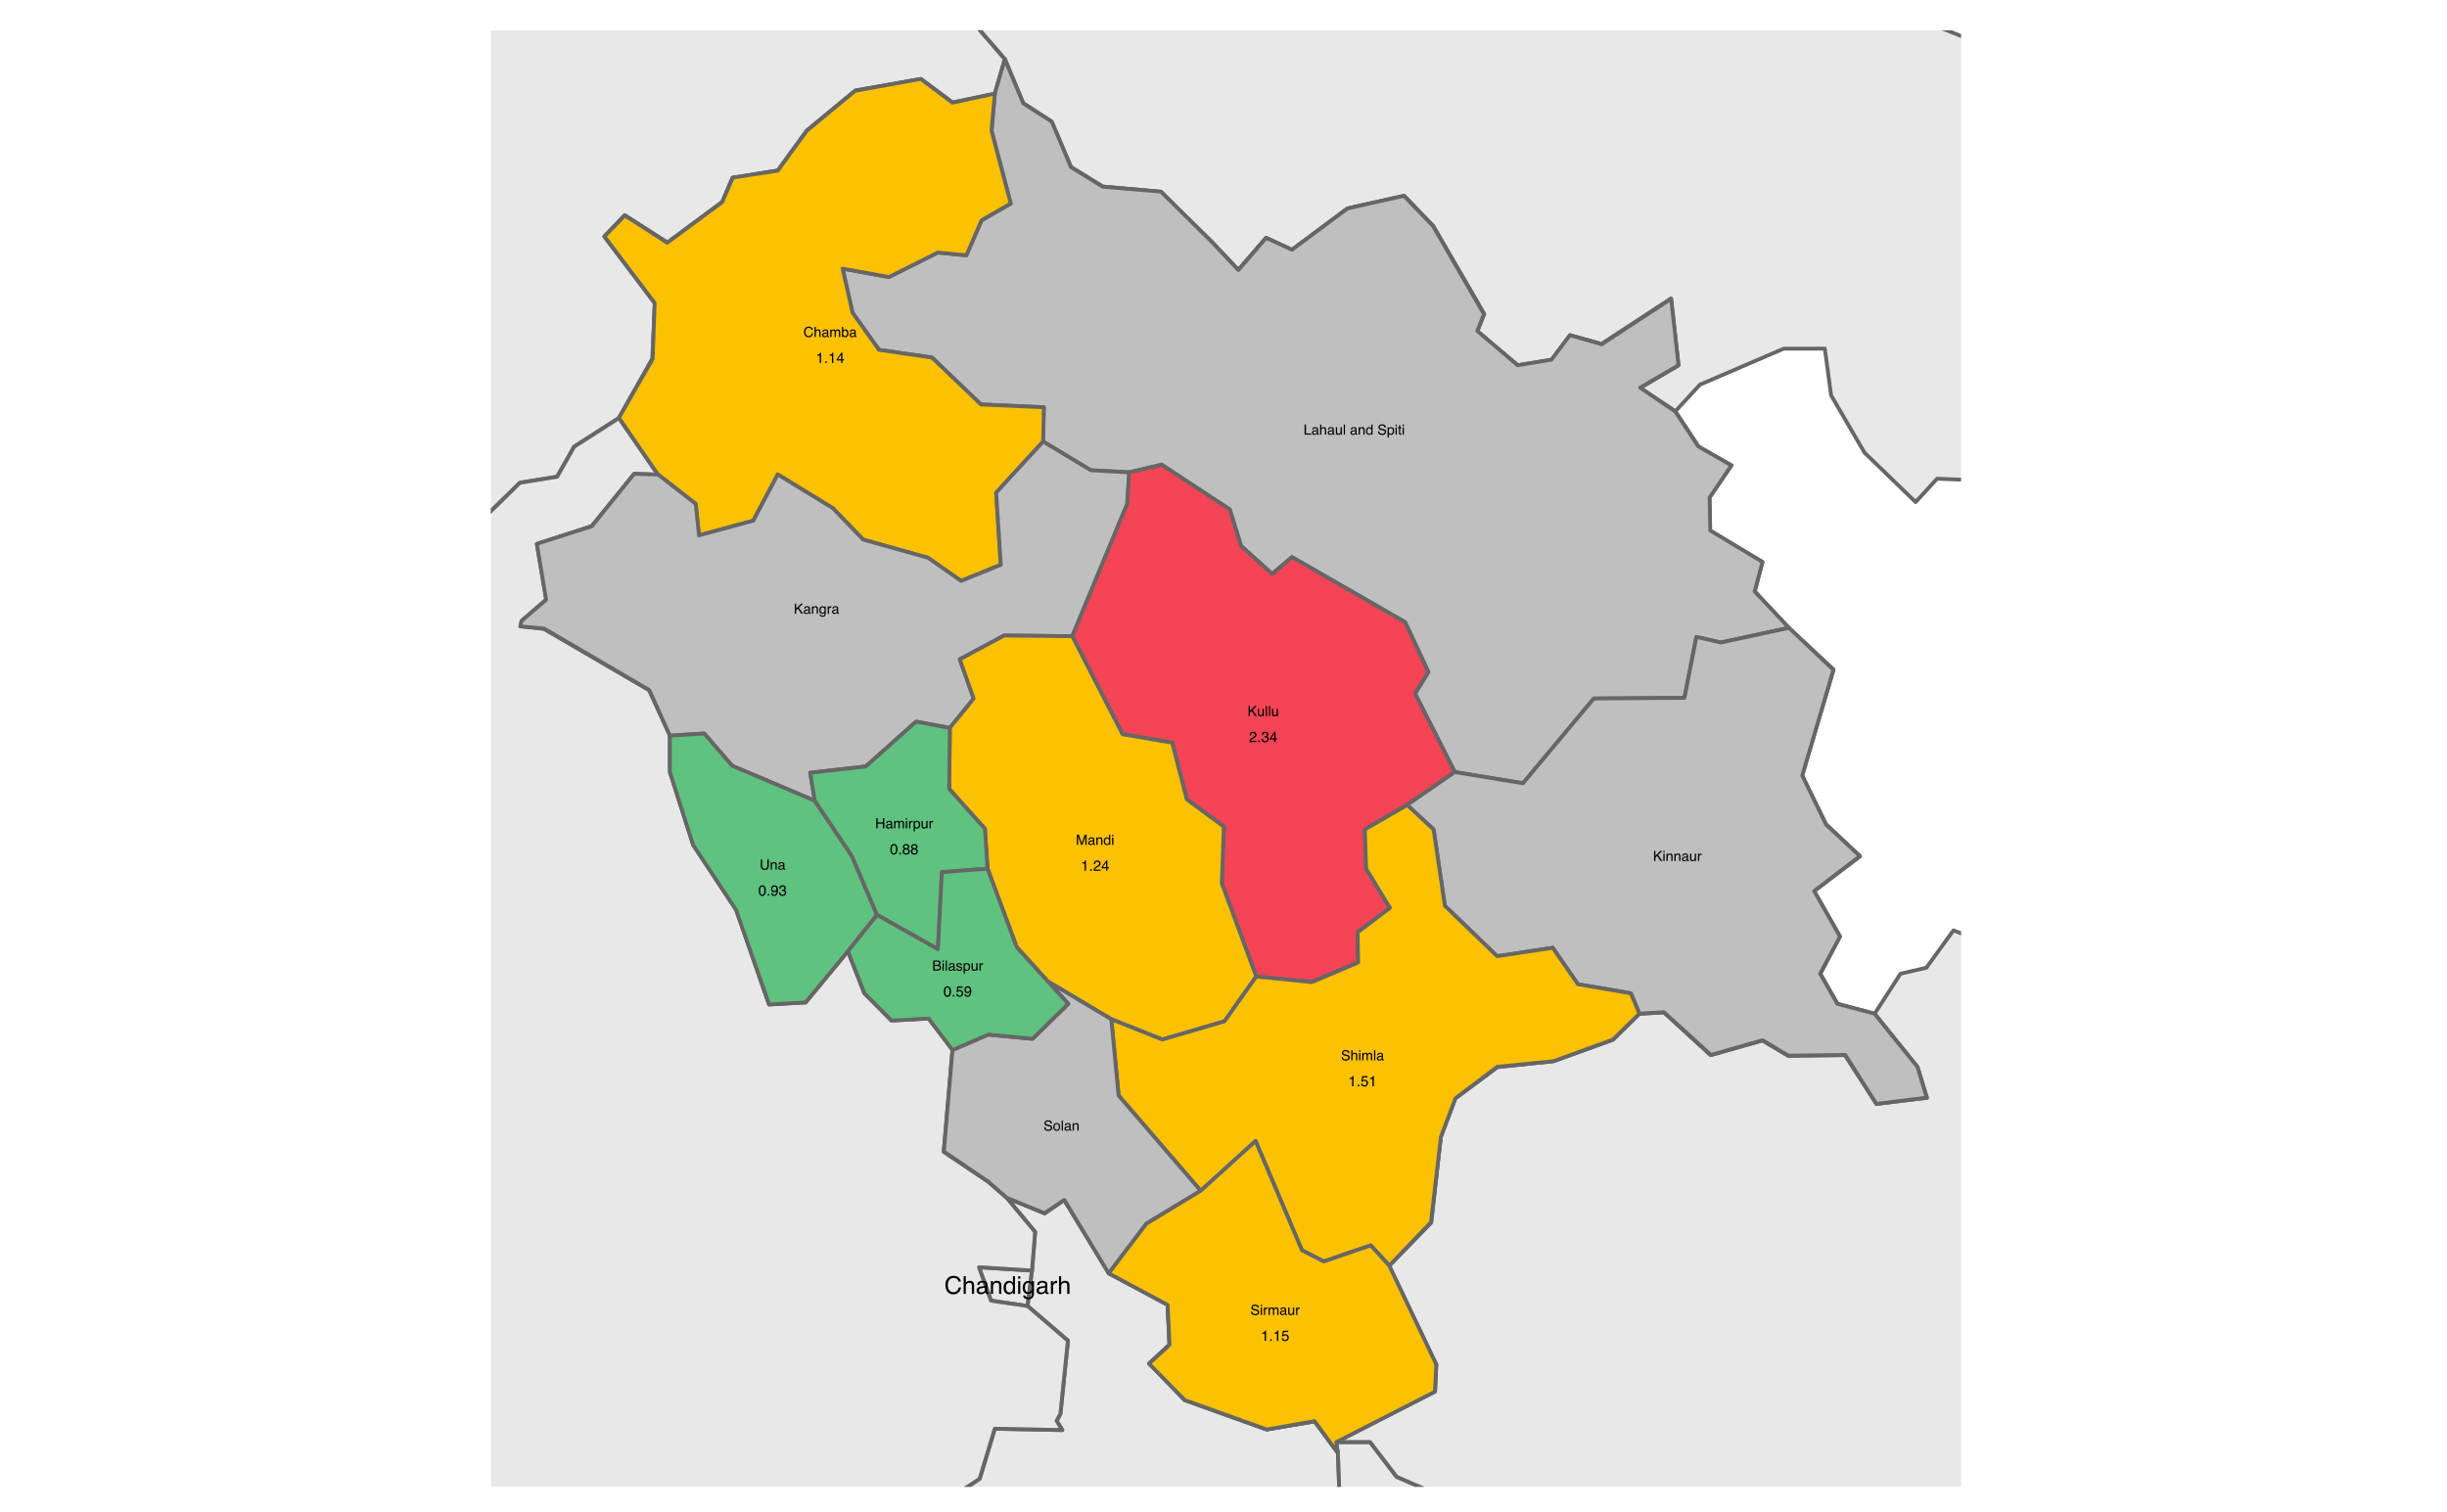 <?xml version="1.0" encoding="UTF-8"?>
<svg xmlns="http://www.w3.org/2000/svg" xmlns:xlink="http://www.w3.org/1999/xlink" width="479pt" height="296pt" viewBox="0 0 479 296" version="1.1">
<defs>
<g>
<symbol overflow="visible" id="glyph0-0">
<path style="stroke:none;" d="M 0.156 0 L 0.156 -3.438 L 2.891 -3.438 L 2.891 0 Z M 2.453 -0.438 L 2.453 -3.016 L 0.578 -3.016 L 0.578 -0.438 Z M 2.453 -0.438 "/>
</symbol>
<symbol overflow="visible" id="glyph0-1">
<path style="stroke:none;" d="M 1.812 -3.531 C 2.25 -3.531 2.586 -3.414 2.828 -3.188 C 3.066 -2.957 3.203 -2.695 3.234 -2.406 L 2.781 -2.406 C 2.727 -2.625 2.625 -2.797 2.469 -2.922 C 2.312 -3.055 2.094 -3.125 1.812 -3.125 C 1.477 -3.125 1.207 -3.004 1 -2.766 C 0.789 -2.535 0.688 -2.172 0.688 -1.672 C 0.688 -1.273 0.781 -0.953 0.969 -0.703 C 1.156 -0.453 1.438 -0.328 1.812 -0.328 C 2.156 -0.328 2.414 -0.457 2.594 -0.719 C 2.688 -0.852 2.758 -1.035 2.812 -1.266 L 3.266 -1.266 C 3.223 -0.898 3.086 -0.598 2.859 -0.359 C 2.586 -0.055 2.219 0.094 1.75 0.094 C 1.352 0.094 1.02 -0.031 0.75 -0.281 C 0.383 -0.594 0.203 -1.082 0.203 -1.75 C 0.203 -2.258 0.336 -2.676 0.609 -3 C 0.898 -3.352 1.301 -3.531 1.812 -3.531 Z M 1.719 -3.531 Z M 1.719 -3.531 "/>
</symbol>
<symbol overflow="visible" id="glyph0-2">
<path style="stroke:none;" d="M 0.312 -3.453 L 0.734 -3.453 L 0.734 -2.172 C 0.828 -2.297 0.914 -2.383 1 -2.438 C 1.133 -2.52 1.305 -2.562 1.516 -2.562 C 1.867 -2.562 2.113 -2.438 2.25 -2.188 C 2.32 -2.051 2.359 -1.859 2.359 -1.609 L 2.359 0 L 1.922 0 L 1.922 -1.578 C 1.922 -1.766 1.895 -1.898 1.844 -1.984 C 1.77 -2.117 1.629 -2.188 1.422 -2.188 C 1.242 -2.188 1.082 -2.125 0.938 -2 C 0.801 -1.883 0.734 -1.66 0.734 -1.328 L 0.734 0 L 0.312 0 Z M 0.312 -3.453 "/>
</symbol>
<symbol overflow="visible" id="glyph0-3">
<path style="stroke:none;" d="M 0.625 -0.672 C 0.625 -0.547 0.672 -0.445 0.766 -0.375 C 0.859 -0.312 0.961 -0.281 1.078 -0.281 C 1.223 -0.281 1.367 -0.312 1.516 -0.375 C 1.742 -0.488 1.859 -0.676 1.859 -0.938 L 1.859 -1.281 C 1.805 -1.25 1.738 -1.219 1.656 -1.188 C 1.582 -1.164 1.504 -1.148 1.422 -1.141 L 1.172 -1.109 C 1.016 -1.086 0.898 -1.055 0.828 -1.016 C 0.691 -0.941 0.625 -0.828 0.625 -0.672 Z M 1.656 -1.516 C 1.75 -1.523 1.812 -1.566 1.844 -1.641 C 1.863 -1.68 1.875 -1.734 1.875 -1.797 C 1.875 -1.941 1.82 -2.047 1.719 -2.109 C 1.613 -2.18 1.469 -2.219 1.281 -2.219 C 1.062 -2.219 0.906 -2.156 0.812 -2.031 C 0.758 -1.969 0.727 -1.875 0.719 -1.75 L 0.328 -1.75 C 0.328 -2.051 0.422 -2.258 0.609 -2.375 C 0.805 -2.5 1.035 -2.562 1.297 -2.562 C 1.586 -2.562 1.828 -2.508 2.016 -2.406 C 2.191 -2.289 2.281 -2.113 2.281 -1.875 L 2.281 -0.438 C 2.281 -0.383 2.289 -0.344 2.312 -0.312 C 2.332 -0.289 2.367 -0.281 2.422 -0.281 C 2.441 -0.281 2.461 -0.281 2.484 -0.281 C 2.516 -0.289 2.539 -0.297 2.562 -0.297 L 2.562 0.016 C 2.5 0.035 2.445 0.047 2.406 0.047 C 2.375 0.047 2.332 0.047 2.281 0.047 C 2.133 0.047 2.023 0 1.953 -0.094 C 1.922 -0.156 1.898 -0.234 1.891 -0.328 C 1.797 -0.211 1.672 -0.113 1.516 -0.031 C 1.359 0.039 1.18 0.078 0.984 0.078 C 0.754 0.078 0.562 0.008 0.406 -0.125 C 0.258 -0.27 0.188 -0.445 0.188 -0.656 C 0.188 -0.883 0.258 -1.062 0.406 -1.188 C 0.551 -1.32 0.742 -1.406 0.984 -1.438 Z M 1.297 -2.562 Z M 1.297 -2.562 "/>
</symbol>
<symbol overflow="visible" id="glyph0-4">
<path style="stroke:none;" d="M 0.312 -2.516 L 0.703 -2.516 L 0.703 -2.156 C 0.828 -2.301 0.953 -2.406 1.078 -2.469 C 1.211 -2.531 1.363 -2.562 1.531 -2.562 C 1.883 -2.562 2.125 -2.438 2.25 -2.188 C 2.32 -2.051 2.359 -1.859 2.359 -1.609 L 2.359 0 L 1.922 0 L 1.922 -1.578 C 1.922 -1.734 1.898 -1.859 1.859 -1.953 C 1.785 -2.109 1.648 -2.188 1.453 -2.188 C 1.348 -2.188 1.266 -2.176 1.203 -2.156 C 1.086 -2.125 0.988 -2.055 0.906 -1.953 C 0.832 -1.867 0.785 -1.781 0.766 -1.688 C 0.742 -1.602 0.734 -1.477 0.734 -1.312 L 0.734 0 L 0.312 0 Z M 1.297 -2.562 Z M 1.297 -2.562 "/>
</symbol>
<symbol overflow="visible" id="glyph0-5">
<path style="stroke:none;" d="M 0.578 -1.219 C 0.578 -0.957 0.633 -0.734 0.75 -0.547 C 0.863 -0.367 1.047 -0.281 1.297 -0.281 C 1.492 -0.281 1.656 -0.363 1.781 -0.531 C 1.906 -0.695 1.969 -0.938 1.969 -1.25 C 1.969 -1.57 1.898 -1.805 1.766 -1.953 C 1.641 -2.109 1.484 -2.188 1.297 -2.188 C 1.078 -2.188 0.898 -2.102 0.766 -1.938 C 0.641 -1.781 0.578 -1.539 0.578 -1.219 Z M 1.203 -2.547 C 1.398 -2.547 1.562 -2.508 1.688 -2.438 C 1.77 -2.383 1.859 -2.301 1.953 -2.188 L 1.953 -3.453 L 2.359 -3.453 L 2.359 0 L 1.969 0 L 1.969 -0.344 C 1.875 -0.188 1.758 -0.07 1.625 0 C 1.488 0.062 1.336 0.094 1.172 0.094 C 0.891 0.094 0.645 -0.02 0.438 -0.25 C 0.227 -0.488 0.125 -0.805 0.125 -1.203 C 0.125 -1.566 0.219 -1.879 0.406 -2.141 C 0.594 -2.41 0.859 -2.547 1.203 -2.547 Z M 1.203 -2.547 "/>
</symbol>
<symbol overflow="visible" id="glyph0-6">
<path style="stroke:none;" d="M 0.312 -2.5 L 0.734 -2.5 L 0.734 0 L 0.312 0 Z M 0.312 -3.438 L 0.734 -3.438 L 0.734 -2.969 L 0.312 -2.969 Z M 0.312 -3.438 "/>
</symbol>
<symbol overflow="visible" id="glyph0-7">
<path style="stroke:none;" d="M 1.188 -2.547 C 1.383 -2.547 1.555 -2.5 1.703 -2.406 C 1.785 -2.352 1.867 -2.273 1.953 -2.172 L 1.953 -2.484 L 2.344 -2.484 L 2.344 -0.203 C 2.344 0.117 2.297 0.367 2.203 0.547 C 2.023 0.891 1.691 1.062 1.203 1.062 C 0.941 1.062 0.719 1 0.531 0.875 C 0.344 0.758 0.238 0.57 0.219 0.312 L 0.656 0.312 C 0.664 0.426 0.703 0.516 0.766 0.578 C 0.859 0.672 1.008 0.719 1.219 0.719 C 1.539 0.719 1.754 0.602 1.859 0.375 C 1.91 0.238 1.938 0 1.938 -0.344 C 1.852 -0.219 1.75 -0.125 1.625 -0.062 C 1.508 0 1.352 0.031 1.156 0.031 C 0.883 0.031 0.645 -0.062 0.438 -0.25 C 0.238 -0.445 0.141 -0.77 0.141 -1.219 C 0.141 -1.633 0.242 -1.957 0.453 -2.188 C 0.66 -2.426 0.906 -2.547 1.188 -2.547 Z M 1.953 -1.266 C 1.953 -1.578 1.883 -1.805 1.75 -1.953 C 1.625 -2.109 1.461 -2.188 1.266 -2.188 C 0.973 -2.188 0.77 -2.047 0.656 -1.766 C 0.602 -1.617 0.578 -1.426 0.578 -1.188 C 0.578 -0.895 0.633 -0.676 0.75 -0.531 C 0.863 -0.383 1.016 -0.312 1.203 -0.312 C 1.516 -0.312 1.727 -0.445 1.844 -0.719 C 1.914 -0.875 1.953 -1.055 1.953 -1.266 Z M 1.25 -2.562 Z M 1.25 -2.562 "/>
</symbol>
<symbol overflow="visible" id="glyph0-8">
<path style="stroke:none;" d="M 0.328 -2.516 L 0.719 -2.516 L 0.719 -2.078 C 0.75 -2.16 0.828 -2.258 0.953 -2.375 C 1.086 -2.5 1.238 -2.562 1.406 -2.562 C 1.414 -2.562 1.426 -2.562 1.438 -2.562 C 1.457 -2.562 1.492 -2.555 1.547 -2.547 L 1.547 -2.109 C 1.516 -2.109 1.488 -2.109 1.469 -2.109 C 1.445 -2.117 1.426 -2.125 1.406 -2.125 C 1.188 -2.125 1.02 -2.051 0.906 -1.906 C 0.801 -1.77 0.75 -1.613 0.75 -1.438 L 0.75 0 L 0.328 0 Z M 0.328 -2.516 "/>
</symbol>
<symbol overflow="visible" id="glyph0-9">
<path style="stroke:none;" d="M 0.375 -3.438 L 0.844 -3.438 L 0.844 -2.016 L 2.641 -2.016 L 2.641 -3.438 L 3.109 -3.438 L 3.109 0 L 2.641 0 L 2.641 -1.609 L 0.844 -1.609 L 0.844 0 L 0.375 0 Z M 0.375 -3.438 "/>
</symbol>
<symbol overflow="visible" id="glyph0-10">
<path style="stroke:none;" d="M 0.312 -2.516 L 0.719 -2.516 L 0.719 -2.156 C 0.82 -2.281 0.914 -2.367 1 -2.422 C 1.133 -2.516 1.289 -2.562 1.469 -2.562 C 1.664 -2.562 1.828 -2.516 1.953 -2.422 C 2.023 -2.359 2.086 -2.273 2.141 -2.172 C 2.234 -2.305 2.344 -2.406 2.469 -2.469 C 2.594 -2.531 2.734 -2.562 2.891 -2.562 C 3.234 -2.562 3.469 -2.441 3.594 -2.203 C 3.656 -2.066 3.688 -1.891 3.688 -1.672 L 3.688 0 L 3.25 0 L 3.25 -1.75 C 3.25 -1.914 3.207 -2.031 3.125 -2.094 C 3.039 -2.156 2.938 -2.188 2.812 -2.188 C 2.645 -2.188 2.5 -2.129 2.375 -2.016 C 2.258 -1.898 2.203 -1.711 2.203 -1.453 L 2.203 0 L 1.781 0 L 1.781 -1.641 C 1.781 -1.805 1.758 -1.93 1.719 -2.016 C 1.656 -2.129 1.535 -2.188 1.359 -2.188 C 1.203 -2.188 1.055 -2.125 0.922 -2 C 0.797 -1.875 0.734 -1.648 0.734 -1.328 L 0.734 0 L 0.312 0 Z M 0.312 -2.516 "/>
</symbol>
<symbol overflow="visible" id="glyph0-11">
<path style="stroke:none;" d="M 1.281 -2.578 C 1.562 -2.578 1.789 -2.508 1.969 -2.375 C 2.145 -2.238 2.25 -2.004 2.281 -1.672 L 1.875 -1.672 C 1.852 -1.816 1.797 -1.941 1.703 -2.047 C 1.617 -2.148 1.477 -2.203 1.281 -2.203 C 1.008 -2.203 0.816 -2.07 0.703 -1.812 C 0.629 -1.645 0.594 -1.438 0.594 -1.188 C 0.594 -0.926 0.645 -0.707 0.75 -0.531 C 0.852 -0.363 1.02 -0.281 1.25 -0.281 C 1.426 -0.281 1.562 -0.332 1.656 -0.438 C 1.758 -0.551 1.832 -0.703 1.875 -0.891 L 2.281 -0.891 C 2.238 -0.555 2.125 -0.312 1.938 -0.156 C 1.75 0 1.508 0.078 1.219 0.078 C 0.883 0.078 0.617 -0.039 0.422 -0.281 C 0.234 -0.52 0.141 -0.82 0.141 -1.188 C 0.141 -1.625 0.242 -1.961 0.453 -2.203 C 0.672 -2.453 0.945 -2.578 1.281 -2.578 Z M 1.203 -2.562 Z M 1.203 -2.562 "/>
</symbol>
<symbol overflow="visible" id="glyph0-12">
<path style="stroke:none;" d="M 0.328 -3.438 L 0.75 -3.438 L 0.75 0 L 0.328 0 Z M 0.328 -3.438 "/>
</symbol>
<symbol overflow="visible" id="glyph0-13">
<path style="stroke:none;" d=""/>
</symbol>
<symbol overflow="visible" id="glyph0-14">
<path style="stroke:none;" d="M 0.406 -3.438 L 1.953 -3.438 C 2.266 -3.438 2.516 -3.348 2.703 -3.172 C 2.891 -3.004 2.984 -2.766 2.984 -2.453 C 2.984 -2.18 2.898 -1.945 2.734 -1.75 C 2.566 -1.551 2.305 -1.453 1.953 -1.453 L 0.875 -1.453 L 0.875 0 L 0.406 0 Z M 2.516 -2.453 C 2.516 -2.703 2.422 -2.875 2.234 -2.969 C 2.129 -3.02 1.984 -3.047 1.797 -3.047 L 0.875 -3.047 L 0.875 -1.844 L 1.797 -1.844 C 2.016 -1.844 2.188 -1.883 2.312 -1.969 C 2.445 -2.062 2.516 -2.223 2.516 -2.453 Z M 2.516 -2.453 "/>
</symbol>
<symbol overflow="visible" id="glyph0-15">
<path style="stroke:none;" d="M 1.359 -2.562 C 1.535 -2.562 1.707 -2.52 1.875 -2.438 C 2.039 -2.352 2.164 -2.242 2.25 -2.109 C 2.332 -1.984 2.391 -1.836 2.422 -1.672 C 2.441 -1.555 2.453 -1.375 2.453 -1.125 L 0.625 -1.125 C 0.625 -0.863 0.68 -0.656 0.797 -0.5 C 0.91 -0.352 1.086 -0.281 1.328 -0.281 C 1.547 -0.281 1.719 -0.352 1.844 -0.5 C 1.926 -0.582 1.984 -0.676 2.016 -0.781 L 2.422 -0.781 C 2.41 -0.695 2.375 -0.598 2.312 -0.484 C 2.25 -0.367 2.18 -0.273 2.109 -0.203 C 1.984 -0.078 1.82 0.004 1.625 0.047 C 1.531 0.078 1.414 0.094 1.281 0.094 C 0.969 0.094 0.703 -0.02 0.484 -0.25 C 0.273 -0.477 0.172 -0.797 0.172 -1.203 C 0.172 -1.609 0.281 -1.938 0.5 -2.188 C 0.719 -2.438 1.004 -2.562 1.359 -2.562 Z M 2.031 -1.453 C 2.008 -1.641 1.969 -1.785 1.906 -1.891 C 1.789 -2.098 1.598 -2.203 1.328 -2.203 C 1.129 -2.203 0.961 -2.129 0.828 -1.984 C 0.703 -1.848 0.633 -1.672 0.625 -1.453 Z M 1.312 -2.562 Z M 1.312 -2.562 "/>
</symbol>
<symbol overflow="visible" id="glyph0-16">
<path style="stroke:none;" d="M 0.562 -0.781 C 0.57 -0.645 0.609 -0.539 0.672 -0.469 C 0.773 -0.332 0.957 -0.266 1.219 -0.266 C 1.375 -0.266 1.508 -0.297 1.625 -0.359 C 1.75 -0.43 1.812 -0.535 1.812 -0.672 C 1.812 -0.785 1.766 -0.867 1.672 -0.922 C 1.609 -0.953 1.484 -0.992 1.297 -1.047 L 0.969 -1.125 C 0.758 -1.176 0.602 -1.234 0.5 -1.297 C 0.312 -1.41 0.219 -1.57 0.219 -1.781 C 0.219 -2.02 0.301 -2.211 0.469 -2.359 C 0.645 -2.504 0.879 -2.578 1.172 -2.578 C 1.547 -2.578 1.816 -2.461 1.984 -2.234 C 2.086 -2.098 2.141 -1.945 2.141 -1.781 L 1.75 -1.781 C 1.738 -1.883 1.703 -1.973 1.641 -2.047 C 1.547 -2.16 1.379 -2.219 1.141 -2.219 C 0.984 -2.219 0.863 -2.188 0.781 -2.125 C 0.695 -2.062 0.656 -1.977 0.656 -1.875 C 0.656 -1.77 0.707 -1.688 0.812 -1.625 C 0.875 -1.582 0.969 -1.547 1.094 -1.516 L 1.375 -1.453 C 1.676 -1.379 1.879 -1.305 1.984 -1.234 C 2.141 -1.129 2.219 -0.957 2.219 -0.719 C 2.219 -0.5 2.133 -0.305 1.969 -0.141 C 1.801 0.016 1.547 0.094 1.203 0.094 C 0.828 0.094 0.562 0.008 0.406 -0.156 C 0.25 -0.32 0.164 -0.531 0.156 -0.781 Z M 1.188 -2.562 Z M 1.188 -2.562 "/>
</symbol>
<symbol overflow="visible" id="glyph1-0">
<path style="stroke:none;" d="M 0.094 0 L 0.094 -1.984 L 1.656 -1.984 L 1.656 0 Z M 1.422 -0.25 L 1.422 -1.734 L 0.344 -1.734 L 0.344 -0.25 Z M 1.422 -0.25 "/>
</symbol>
<symbol overflow="visible" id="glyph1-1">
<path style="stroke:none;" d="M 0.203 -1.984 L 0.484 -1.984 L 0.484 -0.234 L 1.484 -0.234 L 1.484 0 L 0.203 0 Z M 0.203 -1.984 "/>
</symbol>
<symbol overflow="visible" id="glyph1-2">
<path style="stroke:none;" d="M 0.359 -0.391 C 0.359 -0.316 0.383 -0.258 0.438 -0.219 C 0.488 -0.176 0.551 -0.156 0.625 -0.156 C 0.707 -0.156 0.789 -0.176 0.875 -0.219 C 1.008 -0.281 1.078 -0.391 1.078 -0.547 L 1.078 -0.734 C 1.047 -0.711 1.004 -0.695 0.953 -0.688 C 0.91 -0.676 0.867 -0.664 0.828 -0.656 L 0.672 -0.641 C 0.586 -0.629 0.523 -0.613 0.484 -0.594 C 0.398 -0.551 0.359 -0.484 0.359 -0.391 Z M 0.953 -0.875 C 1.004 -0.883 1.039 -0.91 1.062 -0.953 C 1.07 -0.973 1.078 -1.004 1.078 -1.047 C 1.078 -1.117 1.047 -1.176 0.984 -1.219 C 0.93 -1.258 0.848 -1.281 0.734 -1.281 C 0.609 -1.281 0.52 -1.242 0.469 -1.172 C 0.438 -1.129 0.414 -1.07 0.406 -1 L 0.188 -1 C 0.188 -1.176 0.242 -1.301 0.359 -1.375 C 0.473 -1.445 0.602 -1.484 0.75 -1.484 C 0.914 -1.484 1.051 -1.453 1.156 -1.391 C 1.258 -1.316 1.312 -1.211 1.312 -1.078 L 1.312 -0.25 C 1.312 -0.219 1.316 -0.195 1.328 -0.188 C 1.336 -0.176 1.363 -0.172 1.406 -0.172 C 1.414 -0.172 1.426 -0.172 1.438 -0.172 C 1.445 -0.172 1.461 -0.172 1.484 -0.172 L 1.484 0 C 1.441 0.008 1.41 0.016 1.391 0.016 C 1.367 0.023 1.344 0.031 1.312 0.031 C 1.227 0.031 1.164 0 1.125 -0.062 C 1.102 -0.094 1.094 -0.133 1.094 -0.188 C 1.039 -0.125 0.969 -0.066 0.875 -0.016 C 0.781 0.023 0.676 0.047 0.562 0.047 C 0.426 0.047 0.316 0.004 0.234 -0.078 C 0.148 -0.16 0.109 -0.258 0.109 -0.375 C 0.109 -0.508 0.148 -0.613 0.234 -0.688 C 0.316 -0.758 0.426 -0.805 0.562 -0.828 Z M 0.75 -1.484 Z M 0.75 -1.484 "/>
</symbol>
<symbol overflow="visible" id="glyph1-3">
<path style="stroke:none;" d="M 0.172 -1.984 L 0.422 -1.984 L 0.422 -1.25 C 0.473 -1.32 0.523 -1.375 0.578 -1.406 C 0.648 -1.457 0.75 -1.484 0.875 -1.484 C 1.082 -1.484 1.223 -1.41 1.297 -1.266 C 1.336 -1.18 1.359 -1.066 1.359 -0.922 L 1.359 0 L 1.109 0 L 1.109 -0.906 C 1.109 -1.02 1.094 -1.098 1.062 -1.141 C 1.02 -1.223 0.938 -1.266 0.812 -1.266 C 0.719 -1.266 0.629 -1.227 0.547 -1.156 C 0.461 -1.094 0.422 -0.961 0.422 -0.766 L 0.422 0 L 0.172 0 Z M 0.172 -1.984 "/>
</symbol>
<symbol overflow="visible" id="glyph1-4">
<path style="stroke:none;" d="M 0.422 -1.453 L 0.422 -0.484 C 0.422 -0.41 0.43 -0.352 0.453 -0.312 C 0.492 -0.219 0.578 -0.172 0.703 -0.172 C 0.867 -0.172 0.984 -0.25 1.047 -0.406 C 1.078 -0.488 1.094 -0.598 1.094 -0.734 L 1.094 -1.453 L 1.344 -1.453 L 1.344 0 L 1.109 0 L 1.109 -0.219 C 1.078 -0.156 1.039 -0.109 1 -0.078 C 0.906 0.004 0.789 0.047 0.656 0.047 C 0.445 0.047 0.305 -0.023 0.234 -0.172 C 0.191 -0.242 0.172 -0.344 0.172 -0.469 L 0.172 -1.453 Z M 0.75 -1.484 Z M 0.75 -1.484 "/>
</symbol>
<symbol overflow="visible" id="glyph1-5">
<path style="stroke:none;" d="M 0.188 -1.984 L 0.422 -1.984 L 0.422 0 L 0.188 0 Z M 0.188 -1.984 "/>
</symbol>
<symbol overflow="visible" id="glyph1-6">
<path style="stroke:none;" d=""/>
</symbol>
<symbol overflow="visible" id="glyph1-7">
<path style="stroke:none;" d="M 0.172 -1.453 L 0.406 -1.453 L 0.406 -1.234 C 0.477 -1.328 0.551 -1.391 0.625 -1.422 C 0.695 -1.461 0.781 -1.484 0.875 -1.484 C 1.082 -1.484 1.223 -1.41 1.297 -1.266 C 1.336 -1.18 1.359 -1.066 1.359 -0.922 L 1.359 0 L 1.109 0 L 1.109 -0.906 C 1.109 -1 1.098 -1.07 1.078 -1.125 C 1.023 -1.219 0.941 -1.266 0.828 -1.266 C 0.773 -1.266 0.727 -1.258 0.688 -1.25 C 0.625 -1.227 0.566 -1.188 0.516 -1.125 C 0.473 -1.07 0.445 -1.02 0.438 -0.969 C 0.426 -0.926 0.422 -0.852 0.422 -0.75 L 0.422 0 L 0.172 0 Z M 0.75 -1.484 Z M 0.75 -1.484 "/>
</symbol>
<symbol overflow="visible" id="glyph1-8">
<path style="stroke:none;" d="M 0.328 -0.703 C 0.328 -0.547 0.359 -0.414 0.422 -0.312 C 0.492 -0.207 0.602 -0.156 0.75 -0.156 C 0.863 -0.156 0.957 -0.203 1.031 -0.297 C 1.102 -0.398 1.141 -0.539 1.141 -0.719 C 1.141 -0.906 1.098 -1.039 1.016 -1.125 C 0.941 -1.219 0.852 -1.266 0.75 -1.266 C 0.625 -1.266 0.52 -1.219 0.438 -1.125 C 0.363 -1.031 0.328 -0.891 0.328 -0.703 Z M 0.703 -1.469 C 0.805 -1.469 0.895 -1.445 0.969 -1.406 C 1.02 -1.375 1.07 -1.328 1.125 -1.266 L 1.125 -1.984 L 1.359 -1.984 L 1.359 0 L 1.141 0 L 1.141 -0.203 C 1.078 -0.109 1.008 -0.039 0.938 0 C 0.863 0.031 0.773 0.047 0.672 0.047 C 0.504 0.047 0.363 -0.02 0.25 -0.156 C 0.133 -0.289 0.078 -0.469 0.078 -0.688 C 0.078 -0.906 0.129 -1.086 0.234 -1.234 C 0.336 -1.391 0.492 -1.469 0.703 -1.469 Z M 0.703 -1.469 "/>
</symbol>
<symbol overflow="visible" id="glyph1-9">
<path style="stroke:none;" d="M 0.391 -0.641 C 0.391 -0.523 0.414 -0.43 0.469 -0.359 C 0.551 -0.234 0.707 -0.172 0.938 -0.172 C 1.039 -0.172 1.133 -0.188 1.219 -0.219 C 1.375 -0.27 1.453 -0.367 1.453 -0.516 C 1.453 -0.617 1.422 -0.695 1.359 -0.75 C 1.285 -0.789 1.176 -0.828 1.031 -0.859 L 0.766 -0.922 C 0.586 -0.961 0.461 -1.004 0.391 -1.047 C 0.266 -1.129 0.203 -1.254 0.203 -1.422 C 0.203 -1.598 0.258 -1.742 0.375 -1.859 C 0.5 -1.973 0.676 -2.031 0.906 -2.031 C 1.113 -2.031 1.289 -1.977 1.438 -1.875 C 1.582 -1.781 1.656 -1.625 1.656 -1.406 L 1.406 -1.406 C 1.395 -1.508 1.363 -1.586 1.312 -1.641 C 1.227 -1.742 1.094 -1.797 0.906 -1.797 C 0.738 -1.797 0.617 -1.766 0.547 -1.703 C 0.484 -1.641 0.453 -1.562 0.453 -1.469 C 0.453 -1.375 0.492 -1.301 0.578 -1.25 C 0.629 -1.227 0.75 -1.191 0.938 -1.141 L 1.219 -1.078 C 1.352 -1.047 1.457 -1.004 1.531 -0.953 C 1.656 -0.859 1.719 -0.727 1.719 -0.562 C 1.719 -0.332 1.633 -0.172 1.469 -0.078 C 1.312 0.016 1.129 0.062 0.922 0.062 C 0.672 0.062 0.477 0 0.344 -0.125 C 0.195 -0.25 0.129 -0.422 0.141 -0.641 Z M 0.922 -2.031 Z M 0.922 -2.031 "/>
</symbol>
<symbol overflow="visible" id="glyph1-10">
<path style="stroke:none;" d="M 0.781 -0.156 C 0.895 -0.156 0.988 -0.203 1.062 -0.297 C 1.145 -0.398 1.188 -0.547 1.188 -0.734 C 1.188 -0.848 1.172 -0.945 1.141 -1.031 C 1.078 -1.188 0.957 -1.266 0.781 -1.266 C 0.613 -1.266 0.5 -1.18 0.438 -1.016 C 0.406 -0.922 0.391 -0.805 0.391 -0.672 C 0.391 -0.555 0.406 -0.461 0.438 -0.391 C 0.5 -0.234 0.613 -0.156 0.781 -0.156 Z M 0.156 -1.438 L 0.391 -1.438 L 0.391 -1.25 C 0.441 -1.312 0.5 -1.363 0.562 -1.406 C 0.633 -1.457 0.727 -1.484 0.844 -1.484 C 1.008 -1.484 1.148 -1.422 1.266 -1.297 C 1.379 -1.172 1.438 -0.988 1.438 -0.75 C 1.438 -0.438 1.352 -0.211 1.188 -0.078 C 1.082 0.004 0.961 0.047 0.828 0.047 C 0.711 0.047 0.617 0.023 0.547 -0.016 C 0.504 -0.047 0.457 -0.094 0.406 -0.156 L 0.406 0.578 L 0.156 0.578 Z M 0.156 -1.438 "/>
</symbol>
<symbol overflow="visible" id="glyph1-11">
<path style="stroke:none;" d="M 0.172 -1.438 L 0.422 -1.438 L 0.422 0 L 0.172 0 Z M 0.172 -1.984 L 0.422 -1.984 L 0.422 -1.703 L 0.172 -1.703 Z M 0.172 -1.984 "/>
</symbol>
<symbol overflow="visible" id="glyph1-12">
<path style="stroke:none;" d="M 0.234 -1.844 L 0.469 -1.844 L 0.469 -1.453 L 0.703 -1.453 L 0.703 -1.25 L 0.469 -1.25 L 0.469 -0.297 C 0.469 -0.254 0.488 -0.223 0.531 -0.203 C 0.539 -0.191 0.57 -0.188 0.625 -0.188 C 0.633 -0.188 0.645 -0.188 0.656 -0.188 C 0.664 -0.188 0.68 -0.188 0.703 -0.188 L 0.703 0 C 0.672 0.008 0.641 0.016 0.609 0.016 C 0.586 0.016 0.555 0.016 0.516 0.016 C 0.398 0.016 0.32 -0.008 0.281 -0.062 C 0.25 -0.125 0.234 -0.203 0.234 -0.297 L 0.234 -1.25 L 0.031 -1.25 L 0.031 -1.453 L 0.234 -1.453 Z M 0.234 -1.844 "/>
</symbol>
<symbol overflow="visible" id="glyph1-13">
<path style="stroke:none;" d="M 1.047 -2.031 C 1.297 -2.031 1.488 -1.961 1.625 -1.828 C 1.77 -1.703 1.848 -1.555 1.859 -1.391 L 1.594 -1.391 C 1.57 -1.516 1.516 -1.613 1.422 -1.688 C 1.336 -1.758 1.211 -1.797 1.047 -1.797 C 0.848 -1.797 0.688 -1.727 0.562 -1.594 C 0.445 -1.457 0.391 -1.25 0.391 -0.969 C 0.391 -0.738 0.441 -0.551 0.547 -0.406 C 0.66 -0.258 0.828 -0.188 1.047 -0.188 C 1.242 -0.188 1.395 -0.258 1.5 -0.406 C 1.551 -0.488 1.594 -0.598 1.625 -0.734 L 1.875 -0.734 C 1.852 -0.523 1.781 -0.348 1.656 -0.203 C 1.488 -0.035 1.273 0.047 1.016 0.047 C 0.785 0.047 0.594 -0.02 0.438 -0.156 C 0.227 -0.344 0.125 -0.629 0.125 -1.016 C 0.125 -1.305 0.203 -1.547 0.359 -1.734 C 0.523 -1.93 0.754 -2.031 1.047 -2.031 Z M 1 -2.031 Z M 1 -2.031 "/>
</symbol>
<symbol overflow="visible" id="glyph1-14">
<path style="stroke:none;" d="M 0.172 -1.453 L 0.422 -1.453 L 0.422 -1.234 C 0.473 -1.305 0.523 -1.359 0.578 -1.391 C 0.66 -1.453 0.75 -1.484 0.844 -1.484 C 0.957 -1.484 1.051 -1.453 1.125 -1.391 C 1.164 -1.359 1.203 -1.312 1.234 -1.25 C 1.285 -1.32 1.348 -1.379 1.422 -1.422 C 1.492 -1.461 1.578 -1.484 1.672 -1.484 C 1.867 -1.484 2 -1.41 2.062 -1.266 C 2.102 -1.191 2.125 -1.094 2.125 -0.969 L 2.125 0 L 1.875 0 L 1.875 -1 C 1.875 -1.102 1.848 -1.172 1.797 -1.203 C 1.754 -1.234 1.695 -1.25 1.625 -1.25 C 1.531 -1.25 1.445 -1.219 1.375 -1.156 C 1.301 -1.094 1.266 -0.988 1.266 -0.844 L 1.266 0 L 1.031 0 L 1.031 -0.938 C 1.031 -1.039 1.016 -1.113 0.984 -1.156 C 0.953 -1.227 0.883 -1.266 0.781 -1.266 C 0.688 -1.266 0.602 -1.227 0.531 -1.156 C 0.457 -1.082 0.422 -0.953 0.422 -0.766 L 0.422 0 L 0.172 0 Z M 0.172 -1.453 "/>
</symbol>
<symbol overflow="visible" id="glyph1-15">
<path style="stroke:none;" d="M 0.156 -1.984 L 0.391 -1.984 L 0.391 -1.266 C 0.441 -1.336 0.504 -1.391 0.578 -1.422 C 0.66 -1.461 0.742 -1.484 0.828 -1.484 C 1.004 -1.484 1.148 -1.422 1.266 -1.297 C 1.379 -1.172 1.438 -0.988 1.438 -0.75 C 1.438 -0.52 1.379 -0.328 1.266 -0.172 C 1.148 -0.023 1 0.047 0.812 0.047 C 0.695 0.047 0.602 0.02 0.531 -0.031 C 0.477 -0.062 0.43 -0.113 0.391 -0.188 L 0.391 0 L 0.156 0 Z M 0.797 -0.172 C 0.922 -0.172 1.016 -0.223 1.078 -0.328 C 1.148 -0.43 1.188 -0.566 1.188 -0.734 C 1.188 -0.891 1.148 -1.016 1.078 -1.109 C 1.016 -1.211 0.922 -1.266 0.797 -1.266 C 0.68 -1.266 0.582 -1.223 0.5 -1.141 C 0.414 -1.055 0.375 -0.922 0.375 -0.734 C 0.375 -0.598 0.395 -0.488 0.438 -0.406 C 0.5 -0.25 0.617 -0.172 0.797 -0.172 Z M 0.797 -0.172 "/>
</symbol>
<symbol overflow="visible" id="glyph1-16">
<path style="stroke:none;" d="M 0.203 -1.984 L 0.469 -1.984 L 0.469 -1.016 L 1.438 -1.984 L 1.812 -1.984 L 0.984 -1.188 L 1.828 0 L 1.484 0 L 0.797 -1 L 0.469 -0.688 L 0.469 0 L 0.203 0 Z M 0.203 -1.984 "/>
</symbol>
<symbol overflow="visible" id="glyph1-17">
<path style="stroke:none;" d="M 0.688 -1.469 C 0.801 -1.469 0.898 -1.441 0.984 -1.391 C 1.023 -1.359 1.07 -1.312 1.125 -1.25 L 1.125 -1.438 L 1.344 -1.438 L 1.344 -0.125 C 1.344 0.062 1.316 0.207 1.266 0.312 C 1.172 0.508 0.984 0.609 0.703 0.609 C 0.547 0.609 0.41 0.57 0.297 0.5 C 0.191 0.438 0.133 0.328 0.125 0.172 L 0.375 0.172 C 0.383 0.242 0.406 0.297 0.438 0.328 C 0.5 0.379 0.586 0.406 0.703 0.406 C 0.891 0.406 1.008 0.344 1.062 0.219 C 1.102 0.133 1.117 -0.004 1.109 -0.203 C 1.066 -0.129 1.008 -0.07 0.938 -0.031 C 0.875 0 0.785 0.016 0.672 0.016 C 0.516 0.016 0.375 -0.035 0.25 -0.141 C 0.133 -0.254 0.078 -0.441 0.078 -0.703 C 0.078 -0.941 0.133 -1.129 0.25 -1.266 C 0.375 -1.398 0.52 -1.469 0.688 -1.469 Z M 1.125 -0.734 C 1.125 -0.91 1.086 -1.039 1.016 -1.125 C 0.941 -1.207 0.848 -1.25 0.734 -1.25 C 0.566 -1.25 0.445 -1.172 0.375 -1.016 C 0.344 -0.93 0.328 -0.82 0.328 -0.688 C 0.328 -0.52 0.359 -0.395 0.422 -0.312 C 0.492 -0.227 0.586 -0.188 0.703 -0.188 C 0.867 -0.188 0.988 -0.266 1.062 -0.422 C 1.102 -0.504 1.125 -0.609 1.125 -0.734 Z M 0.719 -1.484 Z M 0.719 -1.484 "/>
</symbol>
<symbol overflow="visible" id="glyph1-18">
<path style="stroke:none;" d="M 0.188 -1.453 L 0.422 -1.453 L 0.422 -1.203 C 0.43 -1.242 0.473 -1.301 0.547 -1.375 C 0.629 -1.445 0.719 -1.484 0.812 -1.484 C 0.812 -1.484 0.816 -1.477 0.828 -1.469 C 0.836 -1.469 0.859 -1.469 0.891 -1.469 L 0.891 -1.219 C 0.867 -1.219 0.852 -1.219 0.844 -1.219 C 0.832 -1.219 0.82 -1.219 0.812 -1.219 C 0.688 -1.219 0.586 -1.176 0.516 -1.094 C 0.453 -1.02 0.422 -0.93 0.422 -0.828 L 0.422 0 L 0.188 0 Z M 0.188 -1.453 "/>
</symbol>
<symbol overflow="visible" id="glyph1-19">
<path style="stroke:none;" d="M 0.203 -1.984 L 0.594 -1.984 L 1.156 -0.312 L 1.719 -1.984 L 2.109 -1.984 L 2.109 0 L 1.844 0 L 1.844 -1.172 C 1.844 -1.211 1.844 -1.281 1.844 -1.375 C 1.852 -1.469 1.859 -1.566 1.859 -1.672 L 1.297 0 L 1.031 0 L 0.453 -1.672 L 0.453 -1.609 C 0.453 -1.566 0.453 -1.492 0.453 -1.391 C 0.453 -1.285 0.453 -1.211 0.453 -1.172 L 0.453 0 L 0.203 0 Z M 0.203 -1.984 "/>
</symbol>
<symbol overflow="visible" id="glyph1-20">
<path style="stroke:none;" d="M 0.5 -1.984 L 0.5 -0.75 C 0.5 -0.613 0.523 -0.492 0.578 -0.391 C 0.66 -0.254 0.797 -0.188 0.984 -0.188 C 1.211 -0.188 1.367 -0.266 1.453 -0.422 C 1.492 -0.504 1.516 -0.613 1.516 -0.75 L 1.516 -1.984 L 1.797 -1.984 L 1.797 -0.875 C 1.797 -0.625 1.758 -0.438 1.688 -0.312 C 1.57 -0.07 1.348 0.047 1.016 0.047 C 0.672 0.047 0.441 -0.07 0.328 -0.312 C 0.266 -0.438 0.234 -0.625 0.234 -0.875 L 0.234 -1.984 Z M 1.016 -1.984 Z M 1.016 -1.984 "/>
</symbol>
<symbol overflow="visible" id="glyph1-21">
<path style="stroke:none;" d="M 0.75 -0.156 C 0.914 -0.156 1.023 -0.211 1.078 -0.328 C 1.141 -0.453 1.172 -0.594 1.172 -0.75 C 1.172 -0.883 1.148 -0.992 1.109 -1.078 C 1.035 -1.211 0.914 -1.281 0.75 -1.281 C 0.602 -1.281 0.492 -1.223 0.422 -1.109 C 0.359 -0.992 0.328 -0.859 0.328 -0.703 C 0.328 -0.547 0.359 -0.414 0.422 -0.312 C 0.492 -0.207 0.602 -0.156 0.75 -0.156 Z M 0.766 -1.484 C 0.953 -1.484 1.109 -1.422 1.234 -1.297 C 1.359 -1.172 1.422 -0.988 1.422 -0.75 C 1.422 -0.52 1.363 -0.328 1.25 -0.172 C 1.145 -0.023 0.973 0.047 0.734 0.047 C 0.535 0.047 0.375 -0.016 0.25 -0.141 C 0.133 -0.273 0.078 -0.457 0.078 -0.688 C 0.078 -0.938 0.141 -1.129 0.266 -1.266 C 0.391 -1.41 0.555 -1.484 0.766 -1.484 Z M 0.75 -1.484 Z M 0.75 -1.484 "/>
</symbol>
<symbol overflow="visible" id="glyph1-22">
<path style="stroke:none;" d="M 0.219 -1.984 L 0.484 -1.984 L 0.484 -1.156 L 1.516 -1.156 L 1.516 -1.984 L 1.797 -1.984 L 1.797 0 L 1.516 0 L 1.516 -0.922 L 0.484 -0.922 L 0.484 0 L 0.219 0 Z M 0.219 -1.984 "/>
</symbol>
<symbol overflow="visible" id="glyph1-23">
<path style="stroke:none;" d="M 0.953 -1.141 C 1.066 -1.141 1.156 -1.156 1.219 -1.188 C 1.32 -1.238 1.375 -1.328 1.375 -1.453 C 1.375 -1.586 1.32 -1.676 1.219 -1.719 C 1.156 -1.75 1.066 -1.766 0.953 -1.766 L 0.469 -1.766 L 0.469 -1.141 Z M 1.047 -0.234 C 1.211 -0.234 1.332 -0.281 1.406 -0.375 C 1.445 -0.438 1.469 -0.508 1.469 -0.594 C 1.469 -0.738 1.398 -0.836 1.266 -0.891 C 1.203 -0.91 1.113 -0.922 1 -0.922 L 0.469 -0.922 L 0.469 -0.234 Z M 0.203 -1.984 L 1.062 -1.984 C 1.289 -1.984 1.453 -1.914 1.547 -1.781 C 1.609 -1.695 1.641 -1.602 1.641 -1.5 C 1.641 -1.363 1.602 -1.258 1.531 -1.188 C 1.488 -1.145 1.438 -1.102 1.375 -1.062 C 1.477 -1.031 1.551 -0.988 1.594 -0.938 C 1.688 -0.852 1.734 -0.734 1.734 -0.578 C 1.734 -0.453 1.691 -0.336 1.609 -0.234 C 1.492 -0.078 1.305 0 1.047 0 L 0.203 0 Z M 0.203 -1.984 "/>
</symbol>
<symbol overflow="visible" id="glyph1-24">
<path style="stroke:none;" d="M 0.328 -0.453 C 0.328 -0.367 0.348 -0.305 0.391 -0.266 C 0.441 -0.191 0.547 -0.156 0.703 -0.156 C 0.797 -0.156 0.875 -0.172 0.938 -0.203 C 1.008 -0.242 1.047 -0.305 1.047 -0.391 C 1.047 -0.453 1.016 -0.5 0.953 -0.531 C 0.922 -0.551 0.852 -0.57 0.75 -0.594 L 0.562 -0.656 C 0.438 -0.688 0.344 -0.719 0.281 -0.75 C 0.176 -0.812 0.125 -0.906 0.125 -1.031 C 0.125 -1.164 0.172 -1.273 0.266 -1.359 C 0.367 -1.441 0.504 -1.484 0.672 -1.484 C 0.891 -1.484 1.047 -1.422 1.141 -1.297 C 1.203 -1.211 1.234 -1.125 1.234 -1.031 L 1 -1.031 C 1 -1.082 0.984 -1.133 0.953 -1.188 C 0.891 -1.25 0.789 -1.281 0.656 -1.281 C 0.562 -1.281 0.488 -1.258 0.438 -1.219 C 0.395 -1.188 0.375 -1.141 0.375 -1.078 C 0.375 -1.016 0.406 -0.969 0.469 -0.938 C 0.508 -0.914 0.562 -0.895 0.625 -0.875 L 0.797 -0.828 C 0.961 -0.785 1.078 -0.75 1.141 -0.719 C 1.234 -0.656 1.281 -0.555 1.281 -0.422 C 1.281 -0.285 1.227 -0.172 1.125 -0.078 C 1.031 0.016 0.883 0.062 0.688 0.062 C 0.477 0.062 0.328 0.016 0.234 -0.078 C 0.141 -0.18 0.094 -0.305 0.094 -0.453 Z M 0.688 -1.484 Z M 0.688 -1.484 "/>
</symbol>
<symbol overflow="visible" id="glyph2-0">
<path style="stroke:none;" d="M 0.094 0 L 0.094 -2.062 L 1.734 -2.062 L 1.734 0 Z M 1.469 -0.266 L 1.469 -1.797 L 0.344 -1.797 L 0.344 -0.266 Z M 1.469 -0.266 "/>
</symbol>
<symbol overflow="visible" id="glyph2-1">
<path style="stroke:none;" d="M 0.281 -1.422 L 0.281 -1.625 C 0.457 -1.633 0.582 -1.66 0.656 -1.703 C 0.727 -1.742 0.781 -1.844 0.812 -2 L 1.016 -2 L 1.016 0 L 0.75 0 L 0.75 -1.422 Z M 0.281 -1.422 "/>
</symbol>
<symbol overflow="visible" id="glyph2-2">
<path style="stroke:none;" d="M 0.25 -0.312 L 0.547 -0.312 L 0.547 0 L 0.25 0 Z M 0.25 -0.312 "/>
</symbol>
<symbol overflow="visible" id="glyph2-3">
<path style="stroke:none;" d="M 0.953 -0.719 L 0.953 -1.625 L 0.312 -0.719 Z M 0.953 0 L 0.953 -0.484 L 0.078 -0.484 L 0.078 -0.734 L 1 -2.016 L 1.203 -2.016 L 1.203 -0.719 L 1.5 -0.719 L 1.5 -0.484 L 1.203 -0.484 L 1.203 0 Z M 0.953 0 "/>
</symbol>
<symbol overflow="visible" id="glyph2-4">
<path style="stroke:none;" d="M 0.094 0 C 0.102 -0.176 0.141 -0.328 0.203 -0.453 C 0.266 -0.578 0.383 -0.691 0.562 -0.797 L 0.828 -0.953 C 0.953 -1.023 1.035 -1.086 1.078 -1.141 C 1.16 -1.211 1.203 -1.301 1.203 -1.406 C 1.203 -1.52 1.164 -1.609 1.094 -1.672 C 1.02 -1.742 0.926 -1.781 0.812 -1.781 C 0.633 -1.781 0.516 -1.719 0.453 -1.594 C 0.422 -1.52 0.398 -1.422 0.391 -1.297 L 0.141 -1.297 C 0.141 -1.473 0.172 -1.613 0.234 -1.719 C 0.348 -1.914 0.539 -2.016 0.812 -2.016 C 1.039 -2.016 1.207 -1.953 1.312 -1.828 C 1.426 -1.703 1.484 -1.566 1.484 -1.422 C 1.484 -1.254 1.426 -1.113 1.312 -1 C 1.25 -0.938 1.129 -0.859 0.953 -0.766 L 0.766 -0.656 C 0.672 -0.602 0.598 -0.555 0.547 -0.516 C 0.453 -0.43 0.395 -0.336 0.375 -0.234 L 1.469 -0.234 L 1.469 0 Z M 0.094 0 "/>
</symbol>
<symbol overflow="visible" id="glyph2-5">
<path style="stroke:none;" d="M 0.75 0.062 C 0.508 0.062 0.332 -0.004 0.219 -0.141 C 0.113 -0.273 0.062 -0.438 0.062 -0.625 L 0.328 -0.625 C 0.336 -0.488 0.363 -0.391 0.406 -0.328 C 0.469 -0.223 0.586 -0.172 0.766 -0.172 C 0.891 -0.172 0.992 -0.207 1.078 -0.281 C 1.16 -0.352 1.203 -0.445 1.203 -0.562 C 1.203 -0.695 1.16 -0.789 1.078 -0.844 C 0.992 -0.906 0.875 -0.938 0.719 -0.938 C 0.707 -0.938 0.691 -0.93 0.672 -0.922 C 0.648 -0.922 0.633 -0.922 0.625 -0.922 L 0.625 -1.156 C 0.645 -1.145 0.66 -1.141 0.672 -1.141 C 0.691 -1.141 0.711 -1.141 0.734 -1.141 C 0.836 -1.141 0.914 -1.156 0.969 -1.188 C 1.082 -1.238 1.141 -1.332 1.141 -1.469 C 1.141 -1.57 1.102 -1.648 1.031 -1.703 C 0.957 -1.754 0.875 -1.781 0.781 -1.781 C 0.613 -1.781 0.492 -1.723 0.422 -1.609 C 0.391 -1.547 0.375 -1.457 0.375 -1.344 L 0.125 -1.344 C 0.125 -1.5 0.148 -1.629 0.203 -1.734 C 0.305 -1.922 0.488 -2.016 0.75 -2.016 C 0.957 -2.016 1.113 -1.969 1.219 -1.875 C 1.332 -1.781 1.391 -1.648 1.391 -1.484 C 1.391 -1.359 1.359 -1.254 1.297 -1.172 C 1.254 -1.129 1.203 -1.094 1.141 -1.062 C 1.242 -1.031 1.32 -0.973 1.375 -0.891 C 1.438 -0.816 1.469 -0.719 1.469 -0.594 C 1.469 -0.406 1.406 -0.25 1.281 -0.125 C 1.156 0 0.977 0.062 0.75 0.062 Z M 0.75 0.062 "/>
</symbol>
<symbol overflow="visible" id="glyph2-6">
<path style="stroke:none;" d="M 0.781 -2.016 C 1.039 -2.016 1.227 -1.906 1.344 -1.688 C 1.438 -1.52 1.484 -1.297 1.484 -1.016 C 1.484 -0.734 1.441 -0.504 1.359 -0.328 C 1.234 -0.066 1.039 0.062 0.781 0.062 C 0.539 0.062 0.359 -0.047 0.234 -0.266 C 0.141 -0.43 0.094 -0.664 0.094 -0.969 C 0.094 -1.195 0.117 -1.391 0.172 -1.547 C 0.285 -1.859 0.488 -2.016 0.781 -2.016 Z M 0.781 -0.172 C 0.906 -0.172 1.004 -0.227 1.078 -0.344 C 1.16 -0.469 1.203 -0.688 1.203 -1 C 1.203 -1.227 1.172 -1.414 1.109 -1.562 C 1.055 -1.707 0.953 -1.781 0.797 -1.781 C 0.641 -1.781 0.523 -1.707 0.453 -1.562 C 0.391 -1.426 0.359 -1.223 0.359 -0.953 C 0.359 -0.742 0.379 -0.578 0.422 -0.453 C 0.492 -0.266 0.613 -0.172 0.781 -0.172 Z M 0.781 -0.172 "/>
</symbol>
<symbol overflow="visible" id="glyph2-7">
<path style="stroke:none;" d="M 0.375 -0.484 C 0.383 -0.348 0.441 -0.254 0.547 -0.203 C 0.598 -0.172 0.656 -0.156 0.719 -0.156 C 0.844 -0.156 0.945 -0.203 1.031 -0.297 C 1.113 -0.398 1.172 -0.609 1.203 -0.922 C 1.148 -0.828 1.082 -0.758 1 -0.719 C 0.914 -0.688 0.828 -0.672 0.734 -0.672 C 0.535 -0.672 0.379 -0.727 0.266 -0.844 C 0.16 -0.969 0.109 -1.129 0.109 -1.328 C 0.109 -1.504 0.16 -1.66 0.266 -1.797 C 0.379 -1.941 0.547 -2.016 0.766 -2.016 C 1.055 -2.016 1.258 -1.883 1.375 -1.625 C 1.438 -1.477 1.469 -1.297 1.469 -1.078 C 1.469 -0.828 1.426 -0.609 1.344 -0.422 C 1.227 -0.098 1.023 0.062 0.734 0.062 C 0.535 0.062 0.383 0.008 0.281 -0.094 C 0.176 -0.195 0.125 -0.328 0.125 -0.484 Z M 0.766 -0.906 C 0.867 -0.906 0.957 -0.938 1.031 -1 C 1.113 -1.062 1.156 -1.176 1.156 -1.344 C 1.156 -1.488 1.117 -1.598 1.047 -1.672 C 0.973 -1.742 0.879 -1.781 0.766 -1.781 C 0.641 -1.781 0.539 -1.738 0.469 -1.656 C 0.395 -1.57 0.359 -1.461 0.359 -1.328 C 0.359 -1.191 0.391 -1.086 0.453 -1.016 C 0.523 -0.941 0.629 -0.906 0.766 -0.906 Z M 0.766 -0.906 "/>
</symbol>
<symbol overflow="visible" id="glyph2-8">
<path style="stroke:none;" d="M 0.359 -0.516 C 0.367 -0.367 0.438 -0.27 0.562 -0.219 C 0.613 -0.188 0.68 -0.172 0.766 -0.172 C 0.91 -0.172 1.02 -0.219 1.094 -0.312 C 1.164 -0.406 1.203 -0.508 1.203 -0.625 C 1.203 -0.77 1.16 -0.879 1.078 -0.953 C 0.992 -1.035 0.891 -1.078 0.766 -1.078 C 0.68 -1.078 0.609 -1.055 0.547 -1.016 C 0.484 -0.984 0.43 -0.938 0.391 -0.875 L 0.172 -0.891 L 0.312 -1.984 L 1.359 -1.984 L 1.359 -1.734 L 0.516 -1.734 L 0.422 -1.172 C 0.473 -1.211 0.52 -1.238 0.562 -1.25 C 0.633 -1.281 0.719 -1.297 0.812 -1.297 C 1 -1.297 1.156 -1.234 1.281 -1.109 C 1.414 -0.992 1.484 -0.848 1.484 -0.672 C 1.484 -0.484 1.422 -0.316 1.297 -0.172 C 1.18 -0.023 0.992 0.047 0.734 0.047 C 0.578 0.047 0.43 0.004 0.297 -0.078 C 0.172 -0.172 0.102 -0.316 0.094 -0.516 Z M 0.359 -0.516 "/>
</symbol>
<symbol overflow="visible" id="glyph2-9">
<path style="stroke:none;" d="M 0.781 -1.172 C 0.895 -1.172 0.984 -1.203 1.047 -1.266 C 1.109 -1.328 1.141 -1.398 1.141 -1.484 C 1.141 -1.555 1.109 -1.625 1.047 -1.688 C 0.984 -1.75 0.895 -1.781 0.781 -1.781 C 0.656 -1.781 0.562 -1.75 0.5 -1.688 C 0.445 -1.625 0.422 -1.551 0.422 -1.469 C 0.422 -1.375 0.457 -1.301 0.531 -1.25 C 0.602 -1.195 0.688 -1.172 0.781 -1.172 Z M 0.797 -0.172 C 0.91 -0.172 1.004 -0.203 1.078 -0.266 C 1.16 -0.328 1.203 -0.422 1.203 -0.547 C 1.203 -0.68 1.16 -0.781 1.078 -0.844 C 1.004 -0.914 0.906 -0.953 0.781 -0.953 C 0.656 -0.953 0.555 -0.914 0.484 -0.844 C 0.41 -0.77 0.375 -0.676 0.375 -0.562 C 0.375 -0.457 0.406 -0.363 0.469 -0.281 C 0.539 -0.207 0.648 -0.172 0.797 -0.172 Z M 0.438 -1.078 C 0.363 -1.098 0.312 -1.129 0.281 -1.172 C 0.195 -1.242 0.156 -1.344 0.156 -1.469 C 0.156 -1.613 0.207 -1.738 0.312 -1.844 C 0.426 -1.957 0.582 -2.016 0.781 -2.016 C 0.977 -2.016 1.129 -1.961 1.234 -1.859 C 1.348 -1.766 1.406 -1.645 1.406 -1.5 C 1.406 -1.375 1.375 -1.273 1.312 -1.203 C 1.27 -1.16 1.211 -1.117 1.141 -1.078 C 1.223 -1.035 1.289 -0.988 1.344 -0.938 C 1.426 -0.844 1.469 -0.723 1.469 -0.578 C 1.469 -0.398 1.41 -0.25 1.297 -0.125 C 1.18 0 1.016 0.062 0.797 0.062 C 0.598 0.062 0.43 0.008 0.297 -0.094 C 0.16 -0.207 0.094 -0.363 0.094 -0.562 C 0.094 -0.688 0.117 -0.789 0.172 -0.875 C 0.234 -0.957 0.32 -1.023 0.438 -1.078 Z M 0.438 -1.078 "/>
</symbol>
</g>
<clipPath id="clip1">
  <path d="M 96.113 234 L 263 234 L 263 291.078 L 96.113 291.078 Z M 96.113 234 "/>
</clipPath>
<clipPath id="clip2">
  <path d="M 96.113 5.922 L 197 5.922 L 197 102 L 96.113 102 Z M 96.113 5.922 "/>
</clipPath>
<clipPath id="clip3">
  <path d="M 96.113 5.922 L 198 5.922 L 198 102 L 96.113 102 Z M 96.113 5.922 "/>
</clipPath>
<clipPath id="clip4">
  <path d="M 96.113 5.922 L 383.883 5.922 L 383.883 99 L 96.113 99 Z M 96.113 5.922 "/>
</clipPath>
<clipPath id="clip5">
  <path d="M 96.113 81 L 210 81 L 210 291.078 L 96.113 291.078 Z M 96.113 81 "/>
</clipPath>
<clipPath id="clip6">
  <path d="M 223 282 L 383.883 282 L 383.883 291.078 L 223 291.078 Z M 223 282 "/>
</clipPath>
<clipPath id="clip7">
  <path d="M 223 281 L 383.883 281 L 383.883 291.078 L 223 291.078 Z M 223 281 "/>
</clipPath>
<clipPath id="clip8">
  <path d="M 261 182 L 383.883 182 L 383.883 291.078 L 261 291.078 Z M 261 182 "/>
</clipPath>
<clipPath id="clip9">
  <path d="M 261 181 L 383.883 181 L 383.883 291.078 L 261 291.078 Z M 261 181 "/>
</clipPath>
</defs>
<g id="surface2131">
<rect x="0" y="0" width="479" height="296" style="fill:rgb(100%,100%,100%);fill-opacity:1;stroke:none;"/>
<rect x="0" y="0" width="479" height="296" style="fill:rgb(100%,100%,100%);fill-opacity:1;stroke:none;"/>
<path style="fill-rule:evenodd;fill:rgb(85.098%,85.098%,85.098%);fill-opacity:0.6;stroke-width:0.75;stroke-linecap:round;stroke-linejoin:round;stroke:rgb(40%,40%,40%);stroke-opacity:1;stroke-miterlimit:10;" d="M 201.156 255.688 L 193.992 254.641 L 191.648 248.109 L 202.02 248.762 Z M 201.156 255.688 "/>
<g clip-path="url(#clip1)" clip-rule="nonzero">
<path style="fill-rule:evenodd;fill:rgb(85.098%,85.098%,85.098%);fill-opacity:0.6;stroke-width:0.75;stroke-linecap:round;stroke-linejoin:round;stroke:rgb(40%,40%,40%);stroke-opacity:1;stroke-miterlimit:10;" d="M 255.477 490.922 L 253.5 502.418 L 258.809 511.43 L 257.82 517.438 L 249.055 524.23 L 242.883 524.754 L 237.945 529.586 L 218.684 527.496 L 213.254 543.301 L 206.34 535.855 L 210.414 525.406 L 209.426 511.039 L 212.637 497.324 L 203.254 489.488 L 198.562 496.41 L 189.797 502.156 L 188.316 509.211 L 177.82 512.867 L 178.191 507.25 L 159.551 493.535 L 163.375 498.629 L 160.043 508.949 L 155.352 504.113 L 147.203 510.645 L 147.945 519.66 L 152.512 526.32 L 148.562 529.586 L 140.535 525.535 L 132.02 524.492 L 128.934 517.309 L 132.141 516.914 L 134.98 504.898 L 134.242 498.762 L 138.809 489.488 L 125.723 473.422 L 107.695 461.145 L 103.871 453.305 L 98.93 452.262 L 95.598 431.23 L 91.895 422.48 L 96.215 418.172 L 89.301 409.941 L 85.227 409.551 L 86.34 390.742 L 81.523 388.52 L 73.004 390.742 L 60.164 393.746 L 57.695 388.262 L 50.414 388.781 L 48.562 381.074 L 41.523 377.156 L 36.461 381.074 L 21.523 380.816 L 20.043 371.934 L 23.129 365.012 L 19.301 361.875 L 22.633 343.98 L 11.648 344.633 L 12.016 338.105 L 18.191 332.879 L 15.352 326.086 L 25.105 328.832 L 29.797 322.82 L 38.438 321.125 L 47.695 325.172 L 53.375 333.012 L 63.129 336.406 L 69.055 335.23 L 73.129 344.113 L 67.203 352.078 L 78.066 362.27 L 81.523 349.336 L 90.785 338.758 L 100.414 345.156 L 111.77 338.105 L 116.461 337.32 L 130.043 346.203 L 138.316 344.504 L 142.266 338.496 L 151.648 335.621 L 148.191 327.395 L 154.859 311.98 L 167.449 306.625 L 172.02 311.066 L 180.906 310.805 L 185.848 306.496 L 186.215 306.234 L 179.672 297.484 L 191.773 289.516 L 194.734 279.719 L 207.945 279.98 L 206.832 278.152 L 207.574 276.844 L 209.055 262.477 L 201.156 255.688 L 202.02 248.762 L 202.637 241.188 L 197.082 234.527 L 204.488 237.531 L 208.316 234.918 L 217.082 249.285 L 228.562 255.426 L 228.934 263.262 L 224.98 266.918 L 231.895 274.102 L 247.945 279.852 L 257.328 278.281 L 261.895 284.422 L 262.145 291.215 L 251.895 304.93 L 233.379 326.219 L 229.055 339.02 L 224.734 343.719 L 227.328 350.121 L 223.625 355.344 L 225.723 369.453 L 225.352 382.25 L 227.574 387.215 L 226.586 399.625 L 228.562 412.293 L 233.871 423.133 L 232.512 429.402 L 224.859 428.883 L 212.512 433.32 L 210.414 434.629 L 212.758 444.164 L 211.277 447.035 L 206.094 450.434 L 202.637 458.141 L 205.723 462.711 L 215.598 459.055 L 222.883 462.059 L 224.734 464.016 L 229.18 471.984 L 235.598 464.539 L 243.129 461.012 L 255.848 475.25 Z M 255.477 490.922 "/>
</g>
<path style="fill-rule:evenodd;fill:rgb(85.098%,85.098%,85.098%);fill-opacity:0.6;stroke-width:0.75;stroke-linecap:round;stroke-linejoin:round;stroke:rgb(40%,40%,40%);stroke-opacity:1;stroke-miterlimit:10;" d="M 271.895 247.848 L 281.156 267.18 L 280.91 272.406 L 261.523 282.332 L 261.895 284.422 L 257.328 278.281 L 247.945 279.852 L 231.895 274.102 L 224.98 266.918 L 228.934 263.262 L 228.562 255.426 L 217.082 249.285 L 208.316 234.918 L 204.488 237.531 L 197.082 234.527 L 193.5 231.391 L 184.734 225.516 L 186.465 205.531 L 181.773 199.391 L 174.488 199.781 L 169.18 194.426 L 165.969 186.199 L 157.699 196.258 L 150.535 196.648 L 144.117 178.102 L 135.723 165.43 L 131.152 151.195 L 131.152 144.012 L 127.078 135.129 L 106.461 123.113 L 101.895 122.59 L 102.141 121.543 L 106.957 117.363 L 105.105 106.523 L 115.844 102.996 L 124.117 92.809 L 128.809 92.941 L 121.152 81.836 L 127.695 70.215 L 128.191 59.371 L 118.312 46.312 L 122.266 42.133 L 130.66 47.484 L 141.402 39.52 L 143.375 34.816 L 152.266 33.379 L 157.945 25.543 L 167.449 17.707 L 180.289 15.484 L 186.465 20.059 L 194.734 18.359 L 196.711 11.566 L 200.289 20.188 L 205.848 23.844 L 209.672 32.727 L 215.848 36.516 L 227.203 37.559 L 237.203 47.355 L 242.391 52.84 L 247.82 46.57 L 252.883 48.922 L 263.746 40.824 L 274.859 38.344 L 280.539 44.223 L 290.539 61.461 L 289.18 64.859 L 297.082 71.52 L 303.746 70.473 L 307.328 65.641 L 313.5 67.34 L 327.082 58.457 L 328.562 71.52 L 321.031 75.961 L 327.945 80.531 L 332.512 87.453 L 338.934 91.113 L 334.613 97.383 L 334.734 103.91 L 344.984 110.051 L 343.5 115.797 L 350.168 122.98 L 358.934 131.078 L 352.762 151.848 L 357.453 161.383 L 364.117 167.652 L 355.105 174.445 L 360.168 183.324 L 356.34 190.641 L 359.676 196.516 L 366.957 198.477 L 375.352 208.926 L 377.207 214.934 L 367.328 216.109 L 361.156 206.574 L 350.043 206.707 L 344.984 203.703 L 334.859 206.574 L 325.723 198.215 L 320.91 198.477 L 315.723 203.57 L 304.117 207.75 L 293.129 208.926 L 284.859 215.066 L 282.02 222.641 L 280.168 239.359 Z M 271.895 247.848 "/>
<g clip-path="url(#clip2)" clip-rule="nonzero">
<path style=" stroke:none;fill-rule:evenodd;fill:rgb(85.098%,85.098%,85.098%);fill-opacity:0.6;" d="M 118.312 46.312 L 128.191 59.371 L 127.695 70.215 L 121.152 81.836 L 112.387 87.453 L 109.055 93.332 L 101.77 94.508 L 94.98 101.168 L 81.152 97.512 L 70.164 90.719 L 62.266 86.672 L 49.301 87.977 L 44.609 80.922 L 43.004 84.188 L 27.82 83.668 L 24.363 72.172 L 26.09 55.586 L 14.363 59.766 L 8.93 55.453 L 3.746 58.457 L -12.797 46.57 L -22.305 44.09 L -30.574 36.645 L -40.945 34.688 L -52.305 27.109 L -57.242 26.848 L -54.898 15.617 L -62.305 2.945 L -57.738 -19.129 L -62.551 -23.566 L -59.59 -32.32 L -62.676 -38.328 L -60.328 -48.516 L -65.762 -58.18 L -68.477 -73.332 L -68.105 -80.516 L -76.379 -95.145 L -71.812 -114.086 L -57.984 -115.258 L -47.367 -134.328 L -30.082 -139.555 L -21.191 -148.828 L -21.809 -159.145 L -15.266 -163.848 L -6.75 -158.102 L 3.621 -160.062 L 12.141 -165.023 L 20.289 -155.488 L 18.684 -142.559 L 9.793 -140.598 L 6.215 -135.504 L -1.316 -134.328 L 18.312 -132.633 L 21.398 -129.629 L 32.016 -123.359 L 47.574 -122.574 L 55.227 -119.047 L 64.238 -121.008 L 72.883 -119.309 L 82.387 -109.906 L 79.426 -100.891 L 83.871 -96.453 L 84.609 -93.969 L 86.957 -86.523 L 93.746 -81.824 L 101.648 -78.426 L 109.055 -74.77 L 123.375 -57.527 L 136.094 -59.355 L 138.191 -52.824 L 148.066 -40.156 L 155.723 -35.062 L 156.215 -25.656 L 159.301 -18.867 L 174.859 -13.641 L 196.711 11.566 L 194.734 18.359 L 186.465 20.059 L 180.289 15.484 L 167.449 17.707 L 157.945 25.543 L 152.266 33.379 L 143.375 34.816 L 141.402 39.52 L 130.66 47.484 L 122.266 42.133 Z M 118.312 46.312 "/>
</g>
<g clip-path="url(#clip3)" clip-rule="nonzero">
<path style="fill:none;stroke-width:0.75;stroke-linecap:round;stroke-linejoin:round;stroke:rgb(40%,40%,40%);stroke-opacity:1;stroke-miterlimit:10;" d="M 118.312 46.312 L 128.191 59.371 L 127.695 70.215 L 121.152 81.836 L 112.387 87.453 L 109.055 93.332 L 101.77 94.508 L 94.98 101.168 L 81.152 97.512 L 70.164 90.719 L 62.266 86.672 L 49.301 87.977 L 44.609 80.922 L 43.004 84.188 L 27.82 83.668 L 24.363 72.172 L 26.09 55.586 L 14.363 59.766 L 8.93 55.453 L 3.746 58.457 L -12.797 46.57 L -22.305 44.09 L -30.574 36.645 L -40.945 34.688 L -52.305 27.109 L -57.242 26.848 L -54.898 15.617 L -62.305 2.945 L -57.738 -19.129 L -62.551 -23.566 L -59.59 -32.32 L -62.676 -38.328 L -60.328 -48.516 L -65.762 -58.18 L -68.477 -73.332 L -68.105 -80.516 L -76.379 -95.145 L -71.812 -114.086 L -57.984 -115.258 L -47.367 -134.328 L -30.082 -139.555 L -21.191 -148.828 L -21.809 -159.145 L -15.266 -163.848 L -6.75 -158.102 L 3.621 -160.062 L 12.141 -165.023 L 20.289 -155.488 L 18.684 -142.559 L 9.793 -140.598 L 6.215 -135.504 L -1.316 -134.328 L 18.312 -132.633 L 21.398 -129.629 L 32.016 -123.359 L 47.574 -122.574 L 55.227 -119.047 L 64.238 -121.008 L 72.883 -119.309 L 82.387 -109.906 L 79.426 -100.891 L 83.871 -96.453 L 84.609 -93.969 L 86.957 -86.523 L 93.746 -81.824 L 101.648 -78.426 L 109.055 -74.77 L 123.375 -57.527 L 136.094 -59.355 L 138.191 -52.824 L 148.066 -40.156 L 155.723 -35.062 L 156.215 -25.656 L 159.301 -18.867 L 174.859 -13.641 L 196.711 11.566 L 194.734 18.359 L 186.465 20.059 L 180.289 15.484 L 167.449 17.707 L 157.945 25.543 L 152.266 33.379 L 143.375 34.816 L 141.402 39.52 L 130.66 47.484 L 122.266 42.133 Z M 118.312 46.312 "/>
</g>
<g clip-path="url(#clip4)" clip-rule="nonzero">
<path style="fill-rule:evenodd;fill:rgb(85.098%,85.098%,85.098%);fill-opacity:0.6;stroke-width:0.75;stroke-linecap:round;stroke-linejoin:round;stroke:rgb(40%,40%,40%);stroke-opacity:1;stroke-miterlimit:10;" d="M 237.203 47.355 L 227.203 37.559 L 215.848 36.516 L 209.672 32.727 L 205.848 23.844 L 200.289 20.188 L 196.711 11.566 L 174.859 -13.641 L 159.301 -18.867 L 156.215 -25.656 L 155.723 -35.062 L 148.066 -40.156 L 138.191 -52.824 L 136.094 -59.355 L 123.375 -57.527 L 109.055 -74.77 L 101.648 -78.426 L 93.746 -81.824 L 86.957 -86.523 L 84.609 -93.969 L 83.871 -96.453 L 79.426 -100.891 L 82.387 -109.906 L 72.883 -119.309 L 64.238 -121.008 L 55.227 -119.047 L 47.574 -122.574 L 32.016 -123.359 L 21.398 -129.629 L 18.312 -132.633 L -1.316 -134.328 L 6.215 -135.504 L 9.793 -140.598 L 18.684 -142.559 L 20.289 -155.488 L 12.141 -165.023 L 3.621 -160.062 L -6.75 -158.102 L -15.266 -163.848 L -43.664 -177.824 L -48.848 -175.211 L -51.316 -188.535 L -43.785 -198.332 L -44.527 -204.469 L -56.625 -208.91 L -75.02 -208.125 L -96.871 -222.887 L -95.516 -234.512 L -100.699 -238.43 L -113.664 -234.902 L -115.887 -238.297 L -132.922 -233.727 L -145.516 -241.695 L -140.578 -252.145 L -145.762 -256.586 L -140.578 -274.48 L -125.762 -279.051 L -117.367 -286.363 L -117.613 -291.719 L -108.602 -293.027 L -98.848 -307.523 L -97.738 -314.84 L -82.551 -316.668 L -72.305 -320.324 L -51.316 -314.578 L -42.676 -317.582 L -38.23 -324.375 L -49.465 -328.816 L -52.18 -336.262 L -36.996 -334.562 L -22.676 -326.203 L -15.637 -329.336 L -13.539 -335.344 L -6.133 -333.777 L 7.449 -343.574 L 15.723 -343.312 L 20.164 -348.801 L 30.043 -351.934 L 32.141 -346.578 L 40.66 -346.711 L 47.203 -335.605 L 54.98 -342.27 L 61.277 -339.133 L 70.414 -348.016 L 81.277 -349.582 L 81.895 -342.789 L 87.695 -340.832 L 91.77 -326.594 L 103.254 -321.891 L 113.992 -305.434 L 128.066 -297.336 L 140.535 -294.594 L 154.859 -282.578 L 162.637 -283.754 L 169.18 -278.789 L 173.129 -269.645 L 182.758 -265.336 L 186.215 -267.035 L 192.391 -257.5 L 198.934 -254.102 L 192.637 -245.09 L 199.797 -234.773 L 209.797 -229.023 L 224.363 -230.332 L 228.438 -224.324 L 249.797 -216.746 L 252.512 -209.043 L 250.168 -203.688 L 264.488 -199.113 L 273.379 -199.766 L 281.031 -203.293 L 287.699 -198.984 L 293.008 -208.91 L 299.055 -210.348 L 306.836 -205.777 L 311.773 -218.184 L 317.699 -223.148 L 326.836 -224.453 L 329.922 -229.156 L 337.824 -227.066 L 349.426 -236.078 L 362.145 -235.816 L 373.254 -239.344 L 378.191 -235.164 L 387.082 -233.988 L 392.145 -238.82 L 393.871 -247.574 L 406.957 -249.141 L 410.539 -239.734 L 446.711 -228.895 L 457.082 -234.121 L 465.848 -219.23 L 480.664 -212.305 L 483.625 -199.246 L 475.355 -175.473 L 471.898 -170.379 L 471.281 -154.836 L 463.008 -138.246 L 462.762 -127.406 L 452.637 -124.273 L 445.848 -125.055 L 439.059 -119.18 L 440.539 -105.594 L 424.367 -107.16 L 417.453 -104.68 L 424.242 -86.395 L 417.328 -79.078 L 416.34 -72.418 L 405.105 -63.016 L 392.391 -64.449 L 387.328 -62.098 L 378.191 -64.449 L 368.809 -57.266 L 376.465 -40.941 L 380.168 -37.281 L 385.105 -23.176 L 375.602 -22.652 L 369.551 -19.129 L 371.031 -5.676 L 375.602 3.73 L 385.355 7.648 L 395.848 7.125 L 413.133 10.914 L 406.836 27.371 L 410.539 39.125 L 422.266 55.715 L 427.082 60.156 L 412.637 79.879 L 402.266 74.133 L 392.145 84.582 L 387.453 85.102 L 385.723 93.984 L 379.18 93.723 L 374.984 98.297 L 364.984 88.629 L 358.441 77.398 L 357.207 68.254 L 349.18 68.254 L 332.762 75.309 L 327.945 80.531 L 321.031 75.961 L 328.562 71.52 L 327.082 58.457 L 313.5 67.34 L 307.328 65.641 L 303.746 70.473 L 297.082 71.52 L 289.18 64.859 L 290.539 61.461 L 280.539 44.223 L 274.859 38.344 L 263.746 40.824 L 252.883 48.922 L 247.82 46.57 L 242.391 52.84 Z M 237.203 47.355 "/>
</g>
<g clip-path="url(#clip5)" clip-rule="nonzero">
<path style="fill-rule:evenodd;fill:rgb(85.098%,85.098%,85.098%);fill-opacity:0.6;stroke-width:0.75;stroke-linecap:round;stroke-linejoin:round;stroke:rgb(40%,40%,40%);stroke-opacity:1;stroke-miterlimit:10;" d="M 111.77 338.105 L 100.414 345.156 L 90.785 338.758 L 81.523 349.336 L 78.066 362.27 L 67.203 352.078 L 73.129 344.113 L 69.055 335.23 L 63.129 336.406 L 53.375 333.012 L 47.695 325.172 L 38.438 321.125 L 29.797 322.82 L 25.105 328.832 L 15.352 326.086 L 9.055 325.434 L -3.043 324.781 L -35.637 322.953 L -34.898 315.637 L -29.094 309.109 L -29.711 302.055 L -30.328 294.738 L -36.871 286.25 L -29.957 280.109 L -30.082 274.363 L -9.711 254.773 L 2.387 235.57 L 21.031 221.855 L 30.043 218.59 L 28.559 213.234 L 14.117 212.844 L 17.449 190.77 L 25.473 182.02 L 22.266 177.969 L 13.5 155.113 L 18.066 153.414 L 19.055 145.707 L 26.707 137.742 L 37.941 133.953 L 46.586 126.246 L 54.609 127.031 L 63.5 122.719 L 67.695 124.027 L 84.238 113.055 L 84.363 104.824 L 81.152 97.512 L 94.98 101.168 L 101.77 94.508 L 109.055 93.332 L 112.387 87.453 L 121.152 81.836 L 128.809 92.941 L 124.117 92.809 L 115.844 102.996 L 105.105 106.523 L 106.957 117.363 L 102.141 121.543 L 101.895 122.59 L 106.461 123.113 L 127.078 135.129 L 131.152 144.012 L 131.152 151.195 L 135.723 165.43 L 144.117 178.102 L 150.535 196.648 L 157.699 196.258 L 165.969 186.199 L 169.18 194.426 L 174.488 199.781 L 181.773 199.391 L 186.465 205.531 L 184.734 225.516 L 193.5 231.391 L 197.082 234.527 L 202.637 241.188 L 202.02 248.762 L 191.648 248.109 L 193.992 254.641 L 201.156 255.688 L 209.055 262.477 L 207.574 276.844 L 206.832 278.152 L 207.945 279.98 L 194.734 279.719 L 191.773 289.516 L 179.672 297.484 L 186.215 306.234 L 185.848 306.496 L 180.906 310.805 L 172.02 311.066 L 167.449 306.625 L 154.859 311.98 L 148.191 327.395 L 151.648 335.621 L 142.266 338.496 L 138.316 344.504 L 130.043 346.203 L 116.461 337.32 Z M 111.77 338.105 "/>
</g>
<g clip-path="url(#clip6)" clip-rule="nonzero">
<path style=" stroke:none;fill-rule:evenodd;fill:rgb(85.098%,85.098%,85.098%);fill-opacity:0.6;" d="M 340.91 775.27 L 347.453 788.727 L 346.836 799.566 L 350.414 805.184 L 357.945 808.84 L 358.809 823.469 L 356.465 833.527 L 367.082 829.605 L 372.762 838.488 L 369.676 846.848 L 375.352 848.547 L 375.848 850.898 L 374.242 857.43 L 360.91 873.492 L 352.516 868.922 L 343.133 856.906 L 336.34 853.379 L 327.203 865.527 L 322.391 859.387 L 325.602 854.945 L 317.453 847.762 L 318.07 827.516 L 311.156 810.539 L 309.676 807.273 L 323.75 794.34 L 322.883 788.984 L 323.008 787.418 L 325.969 786.113 L 331.895 783.891 L 327.328 775.926 L 323.625 764.301 L 323.254 755.941 L 323.254 754.371 L 324.488 752.543 L 327.699 753.328 L 329.426 750.191 L 329.676 744.969 L 332.266 741.18 L 348.934 742.355 L 353.75 738.047 L 361.277 736.609 L 357.453 727.074 L 367.328 708.789 L 371.527 705 L 372.391 697.816 L 377.453 692.594 L 376.094 681.75 L 387.699 668.297 L 387.453 658.633 L 375.723 645.441 L 377.082 636.688 L 366.219 634.207 L 358.809 627.414 L 339.797 627.938 L 327.699 622.844 L 324.734 617.879 L 313.746 621.406 L 317.699 613.047 L 307.82 610.305 L 304.734 615.398 L 294.734 616.051 L 276.465 611.871 L 273.379 617.359 L 257.453 622.715 L 251.773 629.898 L 247.203 621.539 L 254.613 614.875 L 268.438 608.215 L 259.551 594.891 L 268.191 589.277 L 267.203 582.484 L 250.414 562.109 L 242.512 555.445 L 243.5 543.562 L 237.945 529.586 L 242.883 524.754 L 249.055 524.23 L 257.82 517.438 L 258.809 511.43 L 253.5 502.418 L 255.477 490.922 L 255.848 475.25 L 243.129 461.012 L 239.055 456.57 L 242.637 452.523 L 240.66 449.52 L 239.18 443.117 L 233.5 437.371 L 231.895 435.281 L 233.008 431.492 L 232.512 429.402 L 233.871 423.133 L 228.562 412.293 L 226.586 399.625 L 227.574 387.215 L 225.352 382.25 L 225.723 369.453 L 223.625 355.344 L 227.328 350.121 L 224.734 343.719 L 229.055 339.02 L 233.379 326.219 L 251.895 304.93 L 262.145 291.215 L 261.895 284.422 L 261.523 282.332 L 268.191 282.332 L 273.379 289.125 L 292.512 297.484 L 284.488 309.629 L 279.797 311.328 L 272.883 331.312 L 281.277 351.426 L 289.922 347.641 L 297.453 360.18 L 306.34 353.516 L 312.266 345.418 L 322.883 339.672 L 337.082 346.594 L 338.809 354.691 L 345.602 362.398 L 360.414 371.281 L 370.539 373.762 L 364.488 382.383 L 357.207 390.352 L 366.465 395.965 L 370.66 404.195 L 374.488 403.02 L 379.426 399.363 L 388.934 404.457 L 388.07 409.027 L 397.453 416.211 L 409.43 420 L 410.664 425.223 L 423.75 430.059 L 431.648 429.273 L 442.762 426.137 L 453.625 441.812 L 459.676 439.332 L 462.516 430.973 L 466.961 431.887 L 479.676 442.855 L 482.637 450.695 L 494.367 451.086 L 501.898 444.816 L 511.156 449.387 L 514.984 456.441 L 542.27 471.984 L 555.23 476.426 L 556.836 482.957 L 563.875 491.707 L 572.391 494.188 L 576.59 502.547 L 597.949 514.957 L 609.43 524.098 L 615.602 517.699 L 624.367 517.699 L 628.566 523.184 L 635.48 525.273 L 654.984 540.949 L 672.395 536.77 L 675.727 538.598 L 679.555 549.699 L 677.824 559.234 L 693.75 557.93 L 702.27 562.891 L 714.738 562.371 L 723.012 573.602 L 727.207 573.602 L 732.516 566.156 L 731.406 559.887 L 749.059 560.934 L 766.59 570.336 L 769.059 573.602 L 772.766 579.348 L 779.68 588.883 L 777.332 597.504 L 784.246 601.293 L 785.109 616.184 L 801.16 624.02 L 806.84 635.512 L 814 640.477 L 802.887 643.48 L 789.309 640.609 L 784.371 648.051 L 773.383 652.754 L 772.766 657.98 L 792.887 664.77 L 794.492 675.352 L 787.207 679.66 L 784.738 691.023 L 804.121 705.652 L 808.812 704.348 L 818.32 711.66 L 830.664 720.281 L 828.691 725.898 L 825.234 730.863 L 807.332 724.855 L 805.973 732.039 L 796.84 731.906 L 791.531 726.031 L 786.223 729.426 L 786.715 735.043 L 774.617 742.488 L 767.824 754.242 L 762.395 757.637 L 759.309 756.461 L 751.898 763.254 L 742.887 766.129 L 727.703 778.016 L 727.824 794.602 L 731.406 816.285 L 738.938 820.594 L 742.27 829.348 L 741.777 838.227 L 740.047 840.578 L 731.777 843.191 L 730.172 860.691 L 732.516 865.133 L 726.098 880.809 L 716.219 897.918 L 706.836 902.75 L 695.234 902.75 L 684.367 894.129 L 672.395 878.328 L 678.812 874.801 L 680.91 855.34 L 676.344 854.426 L 678.812 843.32 L 683.133 835.746 L 681.16 829.477 L 675.852 830 L 672.887 824.25 L 661.035 826.211 L 652.516 828.562 L 652.516 834.047 L 642.762 832.871 L 636.219 815.109 L 626.344 812.887 L 614.121 810.145 L 610.047 796.562 L 602.023 795.125 L 591.898 789.641 L 588.566 780.234 L 581.652 777.621 L 578.316 781.41 L 569.676 782.977 L 560.418 779.711 L 559.305 790.422 L 550.91 803.746 L 547.699 804.66 L 540.785 799.957 L 533.625 798.652 L 526.711 802.309 L 524.367 792.383 L 528.195 789.246 L 525.477 777.754 L 515.727 784.285 L 514.984 789.246 L 505.109 786.895 L 497.699 791.598 L 495.848 797.738 L 489.676 788.855 L 484.859 794.211 L 478.562 793.164 L 480.785 789.898 L 485.727 783.762 L 492.02 778.93 L 489.922 772.398 L 482.391 768.348 L 482.762 758.551 L 475.105 757.77 L 465.723 762.211 L 459.922 762.992 L 445.602 777.102 L 444.367 786.113 L 436.957 782.195 L 430.91 784.023 L 422.516 779.191 L 416.219 787.941 L 409.305 785.328 L 408.07 779.32 L 411.773 771.352 L 404.984 764.168 L 399.18 764.691 L 397.824 769.523 L 399.059 772.398 L 400.168 778.016 L 401.156 778.406 L 402.637 781.281 L 396.34 784.676 L 387.082 785.066 L 381.648 774.355 L 370.91 775.793 L 366.836 780.496 L 366.094 777.754 L 373.379 762.73 L 366.836 758.812 L 371.898 748.758 L 367.207 746.535 L 354.859 752.023 L 358.316 761.949 L 349.059 759.074 L 337.203 769.262 Z M 340.91 775.27 "/>
</g>
<g clip-path="url(#clip7)" clip-rule="nonzero">
<path style="fill:none;stroke-width:0.75;stroke-linecap:round;stroke-linejoin:round;stroke:rgb(40%,40%,40%);stroke-opacity:1;stroke-miterlimit:10;" d="M 340.91 775.27 L 347.453 788.727 L 346.836 799.566 L 350.414 805.184 L 357.945 808.84 L 358.809 823.469 L 356.465 833.527 L 367.082 829.605 L 372.762 838.488 L 369.676 846.848 L 375.352 848.547 L 375.848 850.898 L 374.242 857.43 L 360.91 873.492 L 352.516 868.922 L 343.133 856.906 L 336.34 853.379 L 327.203 865.527 L 322.391 859.387 L 325.602 854.945 L 317.453 847.762 L 318.07 827.516 L 311.156 810.539 L 309.676 807.273 L 323.75 794.34 L 322.883 788.984 L 323.008 787.418 L 325.969 786.113 L 331.895 783.891 L 327.328 775.926 L 323.625 764.301 L 323.254 755.941 L 323.254 754.371 L 324.488 752.543 L 327.699 753.328 L 329.426 750.191 L 329.676 744.969 L 332.266 741.18 L 348.934 742.355 L 353.75 738.047 L 361.277 736.609 L 357.453 727.074 L 367.328 708.789 L 371.527 705 L 372.391 697.816 L 377.453 692.594 L 376.094 681.75 L 387.699 668.297 L 387.453 658.633 L 375.723 645.441 L 377.082 636.688 L 366.219 634.207 L 358.809 627.414 L 339.797 627.938 L 327.699 622.844 L 324.734 617.879 L 313.746 621.406 L 317.699 613.047 L 307.82 610.305 L 304.734 615.398 L 294.734 616.051 L 276.465 611.871 L 273.379 617.359 L 257.453 622.715 L 251.773 629.898 L 247.203 621.539 L 254.613 614.875 L 268.438 608.215 L 259.551 594.891 L 268.191 589.277 L 267.203 582.484 L 250.414 562.109 L 242.512 555.445 L 243.5 543.562 L 237.945 529.586 L 242.883 524.754 L 249.055 524.23 L 257.82 517.438 L 258.809 511.43 L 253.5 502.418 L 255.477 490.922 L 255.848 475.25 L 243.129 461.012 L 239.055 456.57 L 242.637 452.523 L 240.66 449.52 L 239.18 443.117 L 233.5 437.371 L 231.895 435.281 L 233.008 431.492 L 232.512 429.402 L 233.871 423.133 L 228.562 412.293 L 226.586 399.625 L 227.574 387.215 L 225.352 382.25 L 225.723 369.453 L 223.625 355.344 L 227.328 350.121 L 224.734 343.719 L 229.055 339.02 L 233.379 326.219 L 251.895 304.93 L 262.145 291.215 L 261.895 284.422 L 261.523 282.332 L 268.191 282.332 L 273.379 289.125 L 292.512 297.484 L 284.488 309.629 L 279.797 311.328 L 272.883 331.312 L 281.277 351.426 L 289.922 347.641 L 297.453 360.18 L 306.34 353.516 L 312.266 345.418 L 322.883 339.672 L 337.082 346.594 L 338.809 354.691 L 345.602 362.398 L 360.414 371.281 L 370.539 373.762 L 364.488 382.383 L 357.207 390.352 L 366.465 395.965 L 370.66 404.195 L 374.488 403.02 L 379.426 399.363 L 388.934 404.457 L 388.07 409.027 L 397.453 416.211 L 409.43 420 L 410.664 425.223 L 423.75 430.059 L 431.648 429.273 L 442.762 426.137 L 453.625 441.812 L 459.676 439.332 L 462.516 430.973 L 466.961 431.887 L 479.676 442.855 L 482.637 450.695 L 494.367 451.086 L 501.898 444.816 L 511.156 449.387 L 514.984 456.441 L 542.27 471.984 L 555.23 476.426 L 556.836 482.957 L 563.875 491.707 L 572.391 494.188 L 576.59 502.547 L 597.949 514.957 L 609.43 524.098 L 615.602 517.699 L 624.367 517.699 L 628.566 523.184 L 635.48 525.273 L 654.984 540.949 L 672.395 536.77 L 675.727 538.598 L 679.555 549.699 L 677.824 559.234 L 693.75 557.93 L 702.27 562.891 L 714.738 562.371 L 723.012 573.602 L 727.207 573.602 L 732.516 566.156 L 731.406 559.887 L 749.059 560.934 L 766.59 570.336 L 769.059 573.602 L 772.766 579.348 L 779.68 588.883 L 777.332 597.504 L 784.246 601.293 L 785.109 616.184 L 801.16 624.02 L 806.84 635.512 L 814 640.477 L 802.887 643.48 L 789.309 640.609 L 784.371 648.051 L 773.383 652.754 L 772.766 657.98 L 792.887 664.77 L 794.492 675.352 L 787.207 679.66 L 784.738 691.023 L 804.121 705.652 L 808.812 704.348 L 818.32 711.66 L 830.664 720.281 L 828.691 725.898 L 825.234 730.863 L 807.332 724.855 L 805.973 732.039 L 796.84 731.906 L 791.531 726.031 L 786.223 729.426 L 786.715 735.043 L 774.617 742.488 L 767.824 754.242 L 762.395 757.637 L 759.309 756.461 L 751.898 763.254 L 742.887 766.129 L 727.703 778.016 L 727.824 794.602 L 731.406 816.285 L 738.938 820.594 L 742.27 829.348 L 741.777 838.227 L 740.047 840.578 L 731.777 843.191 L 730.172 860.691 L 732.516 865.133 L 726.098 880.809 L 716.219 897.918 L 706.836 902.75 L 695.234 902.75 L 684.367 894.129 L 672.395 878.328 L 678.812 874.801 L 680.91 855.34 L 676.344 854.426 L 678.812 843.32 L 683.133 835.746 L 681.16 829.477 L 675.852 830 L 672.887 824.25 L 661.035 826.211 L 652.516 828.562 L 652.516 834.047 L 642.762 832.871 L 636.219 815.109 L 626.344 812.887 L 614.121 810.145 L 610.047 796.562 L 602.023 795.125 L 591.898 789.641 L 588.566 780.234 L 581.652 777.621 L 578.316 781.41 L 569.676 782.977 L 560.418 779.711 L 559.305 790.422 L 550.91 803.746 L 547.699 804.66 L 540.785 799.957 L 533.625 798.652 L 526.711 802.309 L 524.367 792.383 L 528.195 789.246 L 525.477 777.754 L 515.727 784.285 L 514.984 789.246 L 505.109 786.895 L 497.699 791.598 L 495.848 797.738 L 489.676 788.855 L 484.859 794.211 L 478.562 793.164 L 480.785 789.898 L 485.727 783.762 L 492.02 778.93 L 489.922 772.398 L 482.391 768.348 L 482.762 758.551 L 475.105 757.77 L 465.723 762.211 L 459.922 762.992 L 445.602 777.102 L 444.367 786.113 L 436.957 782.195 L 430.91 784.023 L 422.516 779.191 L 416.219 787.941 L 409.305 785.328 L 408.07 779.32 L 411.773 771.352 L 404.984 764.168 L 399.18 764.691 L 397.824 769.523 L 399.059 772.398 L 400.168 778.016 L 401.156 778.406 L 402.637 781.281 L 396.34 784.676 L 387.082 785.066 L 381.648 774.355 L 370.91 775.793 L 366.836 780.496 L 366.094 777.754 L 373.379 762.73 L 366.836 758.812 L 371.898 748.758 L 367.207 746.535 L 354.859 752.023 L 358.316 761.949 L 349.059 759.074 L 337.203 769.262 Z M 340.91 775.27 "/>
</g>
<g clip-path="url(#clip8)" clip-rule="nonzero">
<path style=" stroke:none;fill-rule:evenodd;fill:rgb(85.098%,85.098%,85.098%);fill-opacity:0.6;" d="M 431.648 429.273 L 423.75 430.059 L 410.664 425.223 L 409.43 420 L 397.453 416.211 L 388.07 409.027 L 388.934 404.457 L 379.426 399.363 L 374.488 403.02 L 370.66 404.195 L 366.465 395.965 L 357.207 390.352 L 364.488 382.383 L 370.539 373.762 L 360.414 371.281 L 345.602 362.398 L 338.809 354.691 L 337.082 346.594 L 322.883 339.672 L 312.266 345.418 L 306.34 353.516 L 297.453 360.18 L 289.922 347.641 L 281.277 351.426 L 272.883 331.312 L 279.797 311.328 L 284.488 309.629 L 292.512 297.484 L 273.379 289.125 L 268.191 282.332 L 261.523 282.332 L 280.91 272.406 L 281.156 267.18 L 271.895 247.848 L 280.168 239.359 L 282.02 222.641 L 284.859 215.066 L 293.129 208.926 L 304.117 207.75 L 315.723 203.57 L 320.91 198.477 L 325.723 198.215 L 334.859 206.574 L 344.984 203.703 L 350.043 206.707 L 361.156 206.574 L 367.328 216.109 L 377.207 214.934 L 375.352 208.926 L 366.957 198.477 L 372.02 190.641 L 377.082 189.465 L 382.391 182.148 L 387.699 184.238 L 390.047 191.164 L 395.355 193.773 L 394.488 200.695 L 400.414 204.746 L 402.266 212.582 L 409.43 218.461 L 417.453 222.379 L 425.105 231.785 L 435.602 227.473 L 446.34 227.996 L 448.316 233.219 L 461.652 240.273 L 465.477 245.5 L 471.281 243.668 L 477.453 249.676 L 474.488 264.961 L 491.035 270.574 L 500.91 277.891 L 506.344 275.672 L 514.492 280.766 L 522.145 289.645 L 537.949 295 L 541.652 300.488 L 532.27 303.883 L 518.812 315.77 L 511.773 324.52 L 505.848 324.52 L 502.02 334.707 L 492.391 339.02 L 486.836 345.156 L 490.293 358.871 L 484.859 366.969 L 476.836 373.238 L 483.008 386.824 L 478.195 397.664 L 468.934 405.762 L 466.836 417.258 L 463.254 421.043 L 462.516 430.973 L 459.676 439.332 L 453.625 441.812 L 442.762 426.137 Z M 431.648 429.273 "/>
</g>
<g clip-path="url(#clip9)" clip-rule="nonzero">
<path style="fill:none;stroke-width:0.75;stroke-linecap:round;stroke-linejoin:round;stroke:rgb(40%,40%,40%);stroke-opacity:1;stroke-miterlimit:10;" d="M 431.648 429.273 L 423.75 430.059 L 410.664 425.223 L 409.43 420 L 397.453 416.211 L 388.07 409.027 L 388.934 404.457 L 379.426 399.363 L 374.488 403.02 L 370.66 404.195 L 366.465 395.965 L 357.207 390.352 L 364.488 382.383 L 370.539 373.762 L 360.414 371.281 L 345.602 362.398 L 338.809 354.691 L 337.082 346.594 L 322.883 339.672 L 312.266 345.418 L 306.34 353.516 L 297.453 360.18 L 289.922 347.641 L 281.277 351.426 L 272.883 331.312 L 279.797 311.328 L 284.488 309.629 L 292.512 297.484 L 273.379 289.125 L 268.191 282.332 L 261.523 282.332 L 280.91 272.406 L 281.156 267.18 L 271.895 247.848 L 280.168 239.359 L 282.02 222.641 L 284.859 215.066 L 293.129 208.926 L 304.117 207.75 L 315.723 203.57 L 320.91 198.477 L 325.723 198.215 L 334.859 206.574 L 344.984 203.703 L 350.043 206.707 L 361.156 206.574 L 367.328 216.109 L 377.207 214.934 L 375.352 208.926 L 366.957 198.477 L 372.02 190.641 L 377.082 189.465 L 382.391 182.148 L 387.699 184.238 L 390.047 191.164 L 395.355 193.773 L 394.488 200.695 L 400.414 204.746 L 402.266 212.582 L 409.43 218.461 L 417.453 222.379 L 425.105 231.785 L 435.602 227.473 L 446.34 227.996 L 448.316 233.219 L 461.652 240.273 L 465.477 245.5 L 471.281 243.668 L 477.453 249.676 L 474.488 264.961 L 491.035 270.574 L 500.91 277.891 L 506.344 275.672 L 514.492 280.766 L 522.145 289.645 L 537.949 295 L 541.652 300.488 L 532.27 303.883 L 518.812 315.77 L 511.773 324.52 L 505.848 324.52 L 502.02 334.707 L 492.391 339.02 L 486.836 345.156 L 490.293 358.871 L 484.859 366.969 L 476.836 373.238 L 483.008 386.824 L 478.195 397.664 L 468.934 405.762 L 466.836 417.258 L 463.254 421.043 L 462.516 430.973 L 459.676 439.332 L 453.625 441.812 L 442.762 426.137 Z M 431.648 429.273 "/>
</g>
<g style="fill:rgb(0%,0%,0%);fill-opacity:1;">
  <use xlink:href="#glyph0-1" x="184.855" y="253.316"/>
  <use xlink:href="#glyph0-2" x="188.32" y="253.316"/>
  <use xlink:href="#glyph0-3" x="190.987" y="253.316"/>
  <use xlink:href="#glyph0-4" x="193.655" y="253.316"/>
  <use xlink:href="#glyph0-5" x="196.323" y="253.316"/>
  <use xlink:href="#glyph0-6" x="198.991" y="253.316"/>
  <use xlink:href="#glyph0-7" x="200.057" y="253.316"/>
  <use xlink:href="#glyph0-3" x="202.724" y="253.316"/>
  <use xlink:href="#glyph0-8" x="205.392" y="253.316"/>
  <use xlink:href="#glyph0-2" x="206.99" y="253.316"/>
</g>
<g style="fill:rgb(0%,0%,0%);fill-opacity:1;">
  <use xlink:href="#glyph0-9" x="215.352" y="139.148"/>
  <use xlink:href="#glyph0-6" x="218.816" y="139.148"/>
  <use xlink:href="#glyph0-10" x="219.881" y="139.148"/>
  <use xlink:href="#glyph0-3" x="223.877" y="139.148"/>
  <use xlink:href="#glyph0-11" x="226.545" y="139.148"/>
  <use xlink:href="#glyph0-2" x="228.944" y="139.148"/>
  <use xlink:href="#glyph0-3" x="231.611" y="139.148"/>
  <use xlink:href="#glyph0-12" x="234.279" y="139.148"/>
  <use xlink:href="#glyph0-13" x="235.345" y="139.148"/>
  <use xlink:href="#glyph0-14" x="236.678" y="139.148"/>
  <use xlink:href="#glyph0-8" x="239.877" y="139.148"/>
  <use xlink:href="#glyph0-3" x="241.474" y="139.148"/>
  <use xlink:href="#glyph0-5" x="244.142" y="139.148"/>
  <use xlink:href="#glyph0-15" x="246.81" y="139.148"/>
  <use xlink:href="#glyph0-16" x="249.478" y="139.148"/>
  <use xlink:href="#glyph0-2" x="251.876" y="139.148"/>
</g>
<path style="fill-rule:evenodd;fill:rgb(74.902%,74.902%,74.902%);fill-opacity:1;stroke-width:0.75;stroke-linecap:round;stroke-linejoin:round;stroke:rgb(40%,40%,40%);stroke-opacity:1;stroke-miterlimit:10;" d="M 237.234 47.383 L 242.414 52.867 L 247.855 46.559 L 252.91 48.891 L 263.793 40.805 L 274.805 38.336 L 280.504 44.23 L 290.48 61.504 L 289.184 64.793 L 297.086 71.508 L 303.691 70.414 L 307.32 65.613 L 313.539 67.398 L 327.141 58.484 L 328.566 71.508 L 321.055 75.895 L 327.918 80.555 L 332.453 87.41 L 338.93 91.113 L 334.656 97.418 L 334.785 103.859 L 345.02 110.027 L 343.465 115.785 L 350.203 122.914 L 336.859 125.793 L 332.066 124.695 L 329.734 136.621 L 311.984 136.758 L 298.121 153.348 L 284.777 151.152 L 277.004 135.801 L 279.598 131.551 L 275.062 121.816 L 252.91 109.07 L 249.023 112.359 L 242.934 106.875 L 240.73 99.746 L 227.387 90.973 L 221.039 92.48 L 213.523 92.07 L 204.195 86.449 L 204.328 79.734 L 192.02 79.184 L 182.434 70 L 172.066 68.492 L 166.887 61.227 L 164.941 52.59 L 174.012 54.238 L 183.598 49.438 L 189.168 49.988 L 192.148 43.133 L 197.848 39.844 L 194.094 25.586 L 194.738 18.32 L 196.684 11.605 L 200.309 20.242 L 205.883 23.805 L 209.637 32.715 L 215.855 36.555 L 227.258 37.512 Z M 237.234 47.383 "/>
<path style="fill-rule:evenodd;fill:rgb(98.824%,75.686%,0%);fill-opacity:1;stroke-width:0.75;stroke-linecap:round;stroke-linejoin:round;stroke:rgb(40%,40%,40%);stroke-opacity:1;stroke-miterlimit:10;" d="M 152.246 33.402 L 157.945 25.586 L 167.402 17.773 L 180.23 15.441 L 186.449 20.105 L 194.738 18.32 L 194.094 25.586 L 197.848 39.844 L 192.148 43.133 L 189.168 49.988 L 183.598 49.438 L 174.012 54.238 L 164.941 52.59 L 166.887 61.227 L 172.066 68.492 L 182.434 70 L 192.02 79.184 L 204.328 79.734 L 204.195 86.449 L 195 96.457 L 195.906 110.578 L 188.133 113.73 L 181.656 109.207 L 168.957 105.641 L 163 99.473 L 152.246 92.895 L 147.453 101.941 L 136.828 104.82 L 136.184 98.652 L 128.797 92.895 L 121.152 81.789 L 127.762 70.273 L 128.148 59.309 L 118.305 46.285 L 122.32 42.172 L 130.609 47.52 L 141.363 39.57 L 143.438 34.77 Z M 152.246 33.402 "/>
<path style="fill-rule:evenodd;fill:rgb(74.902%,74.902%,74.902%);fill-opacity:1;stroke-width:0.75;stroke-linecap:round;stroke-linejoin:round;stroke:rgb(40%,40%,40%);stroke-opacity:1;stroke-miterlimit:10;" d="M 204.195 86.449 L 213.523 92.07 L 221.039 92.48 L 220.648 98.652 L 209.898 124.559 L 196.555 124.422 L 187.875 129.082 L 190.594 136.758 L 185.93 142.516 L 179.324 141.281 L 169.477 150.055 L 158.594 151.289 L 159.5 156.773 L 143.309 149.918 L 137.867 143.613 L 131.129 144.023 L 127.113 135.113 L 106.516 123.051 L 101.852 122.641 L 102.109 121.543 L 106.902 117.43 L 105.09 106.465 L 115.844 103.039 L 124.133 92.758 L 128.797 92.895 L 136.184 98.652 L 136.828 104.82 L 147.453 101.941 L 152.246 92.895 L 163 99.473 L 168.957 105.641 L 181.656 109.207 L 188.133 113.73 L 195.906 110.578 L 195 96.457 Z M 204.195 86.449 "/>
<path style="fill-rule:evenodd;fill:rgb(95.686%,26.667%,33.333%);fill-opacity:1;stroke-width:0.75;stroke-linecap:round;stroke-linejoin:round;stroke:rgb(40%,40%,40%);stroke-opacity:1;stroke-miterlimit:10;" d="M 221.039 92.48 L 227.387 90.973 L 240.73 99.746 L 242.934 106.875 L 249.023 112.359 L 252.91 109.07 L 275.062 121.816 L 279.598 131.551 L 277.004 135.801 L 284.777 151.152 L 275.449 157.594 L 267.16 162.395 L 267.418 170.07 L 272.082 177.746 L 265.734 182.543 L 265.863 188.438 L 256.797 192.277 L 245.914 191.18 L 239.176 172.949 L 239.566 161.844 L 232.309 156.5 L 229.461 145.395 L 219.742 143.75 L 209.898 124.559 L 220.648 98.652 Z M 221.039 92.48 "/>
<path style="fill-rule:evenodd;fill:rgb(98.824%,75.686%,0%);fill-opacity:1;stroke-width:0.75;stroke-linecap:round;stroke-linejoin:round;stroke:rgb(40%,40%,40%);stroke-opacity:1;stroke-miterlimit:10;" d="M 185.93 142.516 L 190.594 136.758 L 187.875 129.082 L 196.555 124.422 L 209.898 124.559 L 219.742 143.75 L 229.461 145.395 L 232.309 156.5 L 239.566 161.844 L 239.176 172.949 L 245.914 191.18 L 239.695 199.953 L 227.516 203.52 L 217.539 199.543 L 205.105 192.141 L 199.016 185.422 L 193.316 170.07 L 192.797 162.258 L 185.801 154.441 Z M 185.93 142.516 "/>
<path style="fill-rule:evenodd;fill:rgb(74.902%,74.902%,74.902%);fill-opacity:1;stroke-width:0.75;stroke-linecap:round;stroke-linejoin:round;stroke:rgb(40%,40%,40%);stroke-opacity:1;stroke-miterlimit:10;" d="M 284.777 151.152 L 298.121 153.348 L 311.984 136.758 L 329.734 136.621 L 332.066 124.695 L 336.859 125.793 L 350.203 122.914 L 358.883 131.141 L 352.793 151.84 L 357.457 161.434 L 364.066 167.602 L 355.125 174.457 L 360.18 183.367 L 356.293 190.633 L 359.66 196.527 L 366.914 198.445 L 375.336 208.863 L 377.148 214.895 L 367.305 216.129 L 361.215 206.535 L 350.074 206.672 L 345.02 203.656 L 334.914 206.535 L 325.719 198.172 L 320.922 198.445 L 319.238 194.469 L 308.875 192.688 L 303.953 185.559 L 293.07 187.207 L 282.836 177.336 L 280.633 162.395 L 275.449 157.594 Z M 284.777 151.152 "/>
<path style="fill-rule:evenodd;fill:rgb(37.255%,76.078%,49.412%);fill-opacity:1;stroke-width:0.75;stroke-linecap:round;stroke-linejoin:round;stroke:rgb(40%,40%,40%);stroke-opacity:1;stroke-miterlimit:10;" d="M 131.129 144.023 L 137.867 143.613 L 143.309 149.918 L 159.5 156.773 L 166.758 167.602 L 171.68 179.117 L 165.98 186.246 L 157.688 196.254 L 150.562 196.664 L 144.086 178.156 L 135.664 165.41 L 131.129 151.152 Z M 131.129 144.023 "/>
<path style="fill-rule:evenodd;fill:rgb(98.824%,75.686%,0%);fill-opacity:1;stroke-width:0.75;stroke-linecap:round;stroke-linejoin:round;stroke:rgb(40%,40%,40%);stroke-opacity:1;stroke-miterlimit:10;" d="M 245.914 191.18 L 256.797 192.277 L 265.863 188.438 L 265.734 182.543 L 272.082 177.746 L 267.418 170.07 L 267.16 162.395 L 275.449 157.594 L 280.633 162.395 L 282.836 177.336 L 293.07 187.207 L 303.953 185.559 L 308.875 192.688 L 319.238 194.469 L 320.922 198.445 L 315.742 203.52 L 304.082 207.766 L 293.07 208.863 L 284.906 215.031 L 282.059 222.57 L 280.113 239.297 L 271.953 247.793 L 268.324 243.82 L 259.129 246.973 L 254.852 244.777 L 245.785 223.395 L 235.031 233.129 L 218.965 214.484 L 217.539 199.543 L 227.516 203.52 L 239.695 199.953 Z M 245.914 191.18 "/>
<path style="fill-rule:evenodd;fill:rgb(74.902%,74.902%,74.902%);fill-opacity:1;stroke-width:0.75;stroke-linecap:round;stroke-linejoin:round;stroke:rgb(40%,40%,40%);stroke-opacity:1;stroke-miterlimit:10;" d="M 205.105 192.141 L 217.539 199.543 L 218.965 214.484 L 235.031 233.129 L 224.406 239.57 L 217.023 249.301 L 208.344 234.91 L 204.457 237.516 L 197.07 234.496 L 193.445 231.344 L 184.766 225.449 L 186.449 205.574 L 193.445 202.559 L 202.125 203.379 L 209.121 196.527 Z M 205.105 192.141 "/>
<path style="fill-rule:evenodd;fill:rgb(98.824%,75.686%,0%);fill-opacity:1;stroke-width:0.75;stroke-linecap:round;stroke-linejoin:round;stroke:rgb(40%,40%,40%);stroke-opacity:1;stroke-miterlimit:10;" d="M 235.031 233.129 L 245.785 223.395 L 254.852 244.777 L 259.129 246.973 L 268.324 243.82 L 271.953 247.793 L 281.152 267.125 L 280.891 272.469 L 261.59 282.34 L 261.848 284.395 L 257.312 278.227 L 247.984 279.871 L 231.922 274.113 L 224.926 266.984 L 228.941 263.285 L 228.555 255.473 L 217.023 249.301 L 224.406 239.57 Z M 235.031 233.129 "/>
<path style="fill-rule:evenodd;fill:rgb(37.255%,76.078%,49.412%);fill-opacity:1;stroke-width:0.75;stroke-linecap:round;stroke-linejoin:round;stroke:rgb(40%,40%,40%);stroke-opacity:1;stroke-miterlimit:10;" d="M 159.5 156.773 L 158.594 151.289 L 169.477 150.055 L 179.324 141.281 L 185.93 142.516 L 185.801 154.441 L 192.797 162.258 L 193.316 170.07 L 184.375 170.754 L 183.598 185.836 L 171.68 179.117 L 166.758 167.602 Z M 159.5 156.773 "/>
<path style="fill-rule:evenodd;fill:rgb(37.255%,76.078%,49.412%);fill-opacity:1;stroke-width:0.75;stroke-linecap:round;stroke-linejoin:round;stroke:rgb(40%,40%,40%);stroke-opacity:1;stroke-miterlimit:10;" d="M 193.316 170.07 L 199.016 185.422 L 205.105 192.141 L 209.121 196.527 L 202.125 203.379 L 193.445 202.559 L 186.449 205.574 L 181.785 199.406 L 174.531 199.816 L 169.219 194.469 L 165.98 186.246 L 171.68 179.117 L 183.598 185.836 L 184.375 170.754 Z M 193.316 170.07 "/>
<g style="fill:rgb(0%,0%,0%);fill-opacity:1;">
  <use xlink:href="#glyph1-1" x="255.164" y="85.098"/>
  <use xlink:href="#glyph1-2" x="256.702" y="85.098"/>
  <use xlink:href="#glyph1-3" x="258.24" y="85.098"/>
  <use xlink:href="#glyph1-2" x="259.778" y="85.098"/>
  <use xlink:href="#glyph1-4" x="261.317" y="85.098"/>
  <use xlink:href="#glyph1-5" x="262.855" y="85.098"/>
  <use xlink:href="#glyph1-6" x="263.469" y="85.098"/>
  <use xlink:href="#glyph1-2" x="264.237" y="85.098"/>
  <use xlink:href="#glyph1-7" x="265.776" y="85.098"/>
  <use xlink:href="#glyph1-8" x="267.314" y="85.098"/>
  <use xlink:href="#glyph1-6" x="268.852" y="85.098"/>
  <use xlink:href="#glyph1-9" x="269.62" y="85.098"/>
  <use xlink:href="#glyph1-10" x="271.465" y="85.098"/>
  <use xlink:href="#glyph1-11" x="273.003" y="85.098"/>
  <use xlink:href="#glyph1-12" x="273.617" y="85.098"/>
  <use xlink:href="#glyph1-11" x="274.386" y="85.098"/>
</g>
<g style="fill:rgb(0%,0%,0%);fill-opacity:1;">
  <use xlink:href="#glyph1-13" x="157.273" y="65.98"/>
  <use xlink:href="#glyph1-3" x="159.271" y="65.98"/>
  <use xlink:href="#glyph1-2" x="160.809" y="65.98"/>
  <use xlink:href="#glyph1-14" x="162.347" y="65.98"/>
  <use xlink:href="#glyph1-15" x="164.651" y="65.98"/>
  <use xlink:href="#glyph1-2" x="166.189" y="65.98"/>
</g>
<g style="fill:rgb(0%,0%,0%);fill-opacity:1;">
  <use xlink:href="#glyph1-16" x="155.379" y="120.16"/>
  <use xlink:href="#glyph1-2" x="157.224" y="120.16"/>
  <use xlink:href="#glyph1-7" x="158.762" y="120.16"/>
  <use xlink:href="#glyph1-17" x="160.3" y="120.16"/>
  <use xlink:href="#glyph1-18" x="161.838" y="120.16"/>
  <use xlink:href="#glyph1-2" x="162.759" y="120.16"/>
</g>
<g style="fill:rgb(0%,0%,0%);fill-opacity:1;">
  <use xlink:href="#glyph1-16" x="244.207" y="140.203"/>
  <use xlink:href="#glyph1-4" x="246.052" y="140.203"/>
  <use xlink:href="#glyph1-5" x="247.59" y="140.203"/>
  <use xlink:href="#glyph1-5" x="248.204" y="140.203"/>
  <use xlink:href="#glyph1-4" x="248.819" y="140.203"/>
</g>
<g style="fill:rgb(0%,0%,0%);fill-opacity:1;">
  <use xlink:href="#glyph1-19" x="210.598" y="165.406"/>
  <use xlink:href="#glyph1-2" x="212.901" y="165.406"/>
  <use xlink:href="#glyph1-7" x="214.44" y="165.406"/>
  <use xlink:href="#glyph1-8" x="215.978" y="165.406"/>
  <use xlink:href="#glyph1-11" x="217.516" y="165.406"/>
</g>
<g style="fill:rgb(0%,0%,0%);fill-opacity:1;">
  <use xlink:href="#glyph1-16" x="323.586" y="168.574"/>
  <use xlink:href="#glyph1-11" x="325.431" y="168.574"/>
  <use xlink:href="#glyph1-7" x="326.045" y="168.574"/>
  <use xlink:href="#glyph1-7" x="327.583" y="168.574"/>
  <use xlink:href="#glyph1-2" x="329.121" y="168.574"/>
  <use xlink:href="#glyph1-4" x="330.659" y="168.574"/>
  <use xlink:href="#glyph1-18" x="332.197" y="168.574"/>
</g>
<g style="fill:rgb(0%,0%,0%);fill-opacity:1;">
  <use xlink:href="#glyph1-20" x="148.695" y="170.262"/>
  <use xlink:href="#glyph1-7" x="150.693" y="170.262"/>
  <use xlink:href="#glyph1-2" x="152.231" y="170.262"/>
</g>
<g style="fill:rgb(0%,0%,0%);fill-opacity:1;">
  <use xlink:href="#glyph1-9" x="262.492" y="207.598"/>
  <use xlink:href="#glyph1-3" x="264.337" y="207.598"/>
  <use xlink:href="#glyph1-11" x="265.875" y="207.598"/>
  <use xlink:href="#glyph1-14" x="266.489" y="207.598"/>
  <use xlink:href="#glyph1-5" x="268.793" y="207.598"/>
  <use xlink:href="#glyph1-2" x="269.408" y="207.598"/>
</g>
<g style="fill:rgb(0%,0%,0%);fill-opacity:1;">
  <use xlink:href="#glyph1-9" x="204.258" y="221.352"/>
  <use xlink:href="#glyph1-21" x="206.102" y="221.352"/>
  <use xlink:href="#glyph1-5" x="207.641" y="221.352"/>
  <use xlink:href="#glyph1-2" x="208.255" y="221.352"/>
  <use xlink:href="#glyph1-7" x="209.793" y="221.352"/>
</g>
<g style="fill:rgb(0%,0%,0%);fill-opacity:1;">
  <use xlink:href="#glyph1-9" x="244.766" y="257.441"/>
  <use xlink:href="#glyph1-11" x="246.61" y="257.441"/>
  <use xlink:href="#glyph1-18" x="247.225" y="257.441"/>
  <use xlink:href="#glyph1-14" x="248.146" y="257.441"/>
  <use xlink:href="#glyph1-2" x="250.449" y="257.441"/>
  <use xlink:href="#glyph1-4" x="251.988" y="257.441"/>
  <use xlink:href="#glyph1-18" x="253.526" y="257.441"/>
</g>
<g style="fill:rgb(0%,0%,0%);fill-opacity:1;">
  <use xlink:href="#glyph1-22" x="171.309" y="162.176"/>
  <use xlink:href="#glyph1-2" x="173.306" y="162.176"/>
  <use xlink:href="#glyph1-14" x="174.844" y="162.176"/>
  <use xlink:href="#glyph1-11" x="177.148" y="162.176"/>
  <use xlink:href="#glyph1-18" x="177.762" y="162.176"/>
  <use xlink:href="#glyph1-10" x="178.683" y="162.176"/>
  <use xlink:href="#glyph1-4" x="180.221" y="162.176"/>
  <use xlink:href="#glyph1-18" x="181.759" y="162.176"/>
</g>
<g style="fill:rgb(0%,0%,0%);fill-opacity:1;">
  <use xlink:href="#glyph1-23" x="182.477" y="190.031"/>
  <use xlink:href="#glyph1-11" x="184.321" y="190.031"/>
  <use xlink:href="#glyph1-5" x="184.936" y="190.031"/>
  <use xlink:href="#glyph1-2" x="185.55" y="190.031"/>
  <use xlink:href="#glyph1-24" x="187.088" y="190.031"/>
  <use xlink:href="#glyph1-10" x="188.471" y="190.031"/>
  <use xlink:href="#glyph1-4" x="190.009" y="190.031"/>
  <use xlink:href="#glyph1-18" x="191.547" y="190.031"/>
</g>
<g style="fill:rgb(0%,0%,0%);fill-opacity:1;">
  <use xlink:href="#glyph2-1" x="159.703" y="71.059"/>
  <use xlink:href="#glyph2-2" x="161.302" y="71.059"/>
  <use xlink:href="#glyph2-1" x="162.101" y="71.059"/>
  <use xlink:href="#glyph2-3" x="163.7" y="71.059"/>
</g>
<g style="fill:rgb(0%,0%,0%);fill-opacity:1;">
  <use xlink:href="#glyph2-4" x="244.484" y="145.281"/>
  <use xlink:href="#glyph2-2" x="246.083" y="145.281"/>
  <use xlink:href="#glyph2-5" x="246.882" y="145.281"/>
  <use xlink:href="#glyph2-3" x="248.481" y="145.281"/>
</g>
<g style="fill:rgb(0%,0%,0%);fill-opacity:1;">
  <use xlink:href="#glyph2-1" x="211.566" y="170.484"/>
  <use xlink:href="#glyph2-2" x="213.165" y="170.484"/>
  <use xlink:href="#glyph2-4" x="213.964" y="170.484"/>
  <use xlink:href="#glyph2-3" x="215.563" y="170.484"/>
</g>
<g style="fill:rgb(0%,0%,0%);fill-opacity:1;">
  <use xlink:href="#glyph2-6" x="148.434" y="175.344"/>
  <use xlink:href="#glyph2-2" x="150.033" y="175.344"/>
  <use xlink:href="#glyph2-7" x="150.831" y="175.344"/>
  <use xlink:href="#glyph2-5" x="152.43" y="175.344"/>
</g>
<g style="fill:rgb(0%,0%,0%);fill-opacity:1;">
  <use xlink:href="#glyph2-1" x="263.922" y="212.676"/>
  <use xlink:href="#glyph2-2" x="265.521" y="212.676"/>
  <use xlink:href="#glyph2-8" x="266.32" y="212.676"/>
  <use xlink:href="#glyph2-1" x="267.919" y="212.676"/>
</g>
<g style="fill:rgb(0%,0%,0%);fill-opacity:1;">
  <use xlink:href="#glyph2-1" x="246.809" y="262.52"/>
  <use xlink:href="#glyph2-2" x="248.408" y="262.52"/>
  <use xlink:href="#glyph2-1" x="249.206" y="262.52"/>
  <use xlink:href="#glyph2-8" x="250.805" y="262.52"/>
</g>
<g style="fill:rgb(0%,0%,0%);fill-opacity:1;">
  <use xlink:href="#glyph2-6" x="174.199" y="167.258"/>
  <use xlink:href="#glyph2-2" x="175.798" y="167.258"/>
  <use xlink:href="#glyph2-9" x="176.597" y="167.258"/>
  <use xlink:href="#glyph2-9" x="178.196" y="167.258"/>
</g>
<g style="fill:rgb(0%,0%,0%);fill-opacity:1;">
  <use xlink:href="#glyph2-6" x="184.676" y="195.109"/>
  <use xlink:href="#glyph2-2" x="186.275" y="195.109"/>
  <use xlink:href="#glyph2-8" x="187.073" y="195.109"/>
  <use xlink:href="#glyph2-7" x="188.672" y="195.109"/>
</g>
</g>
</svg>
